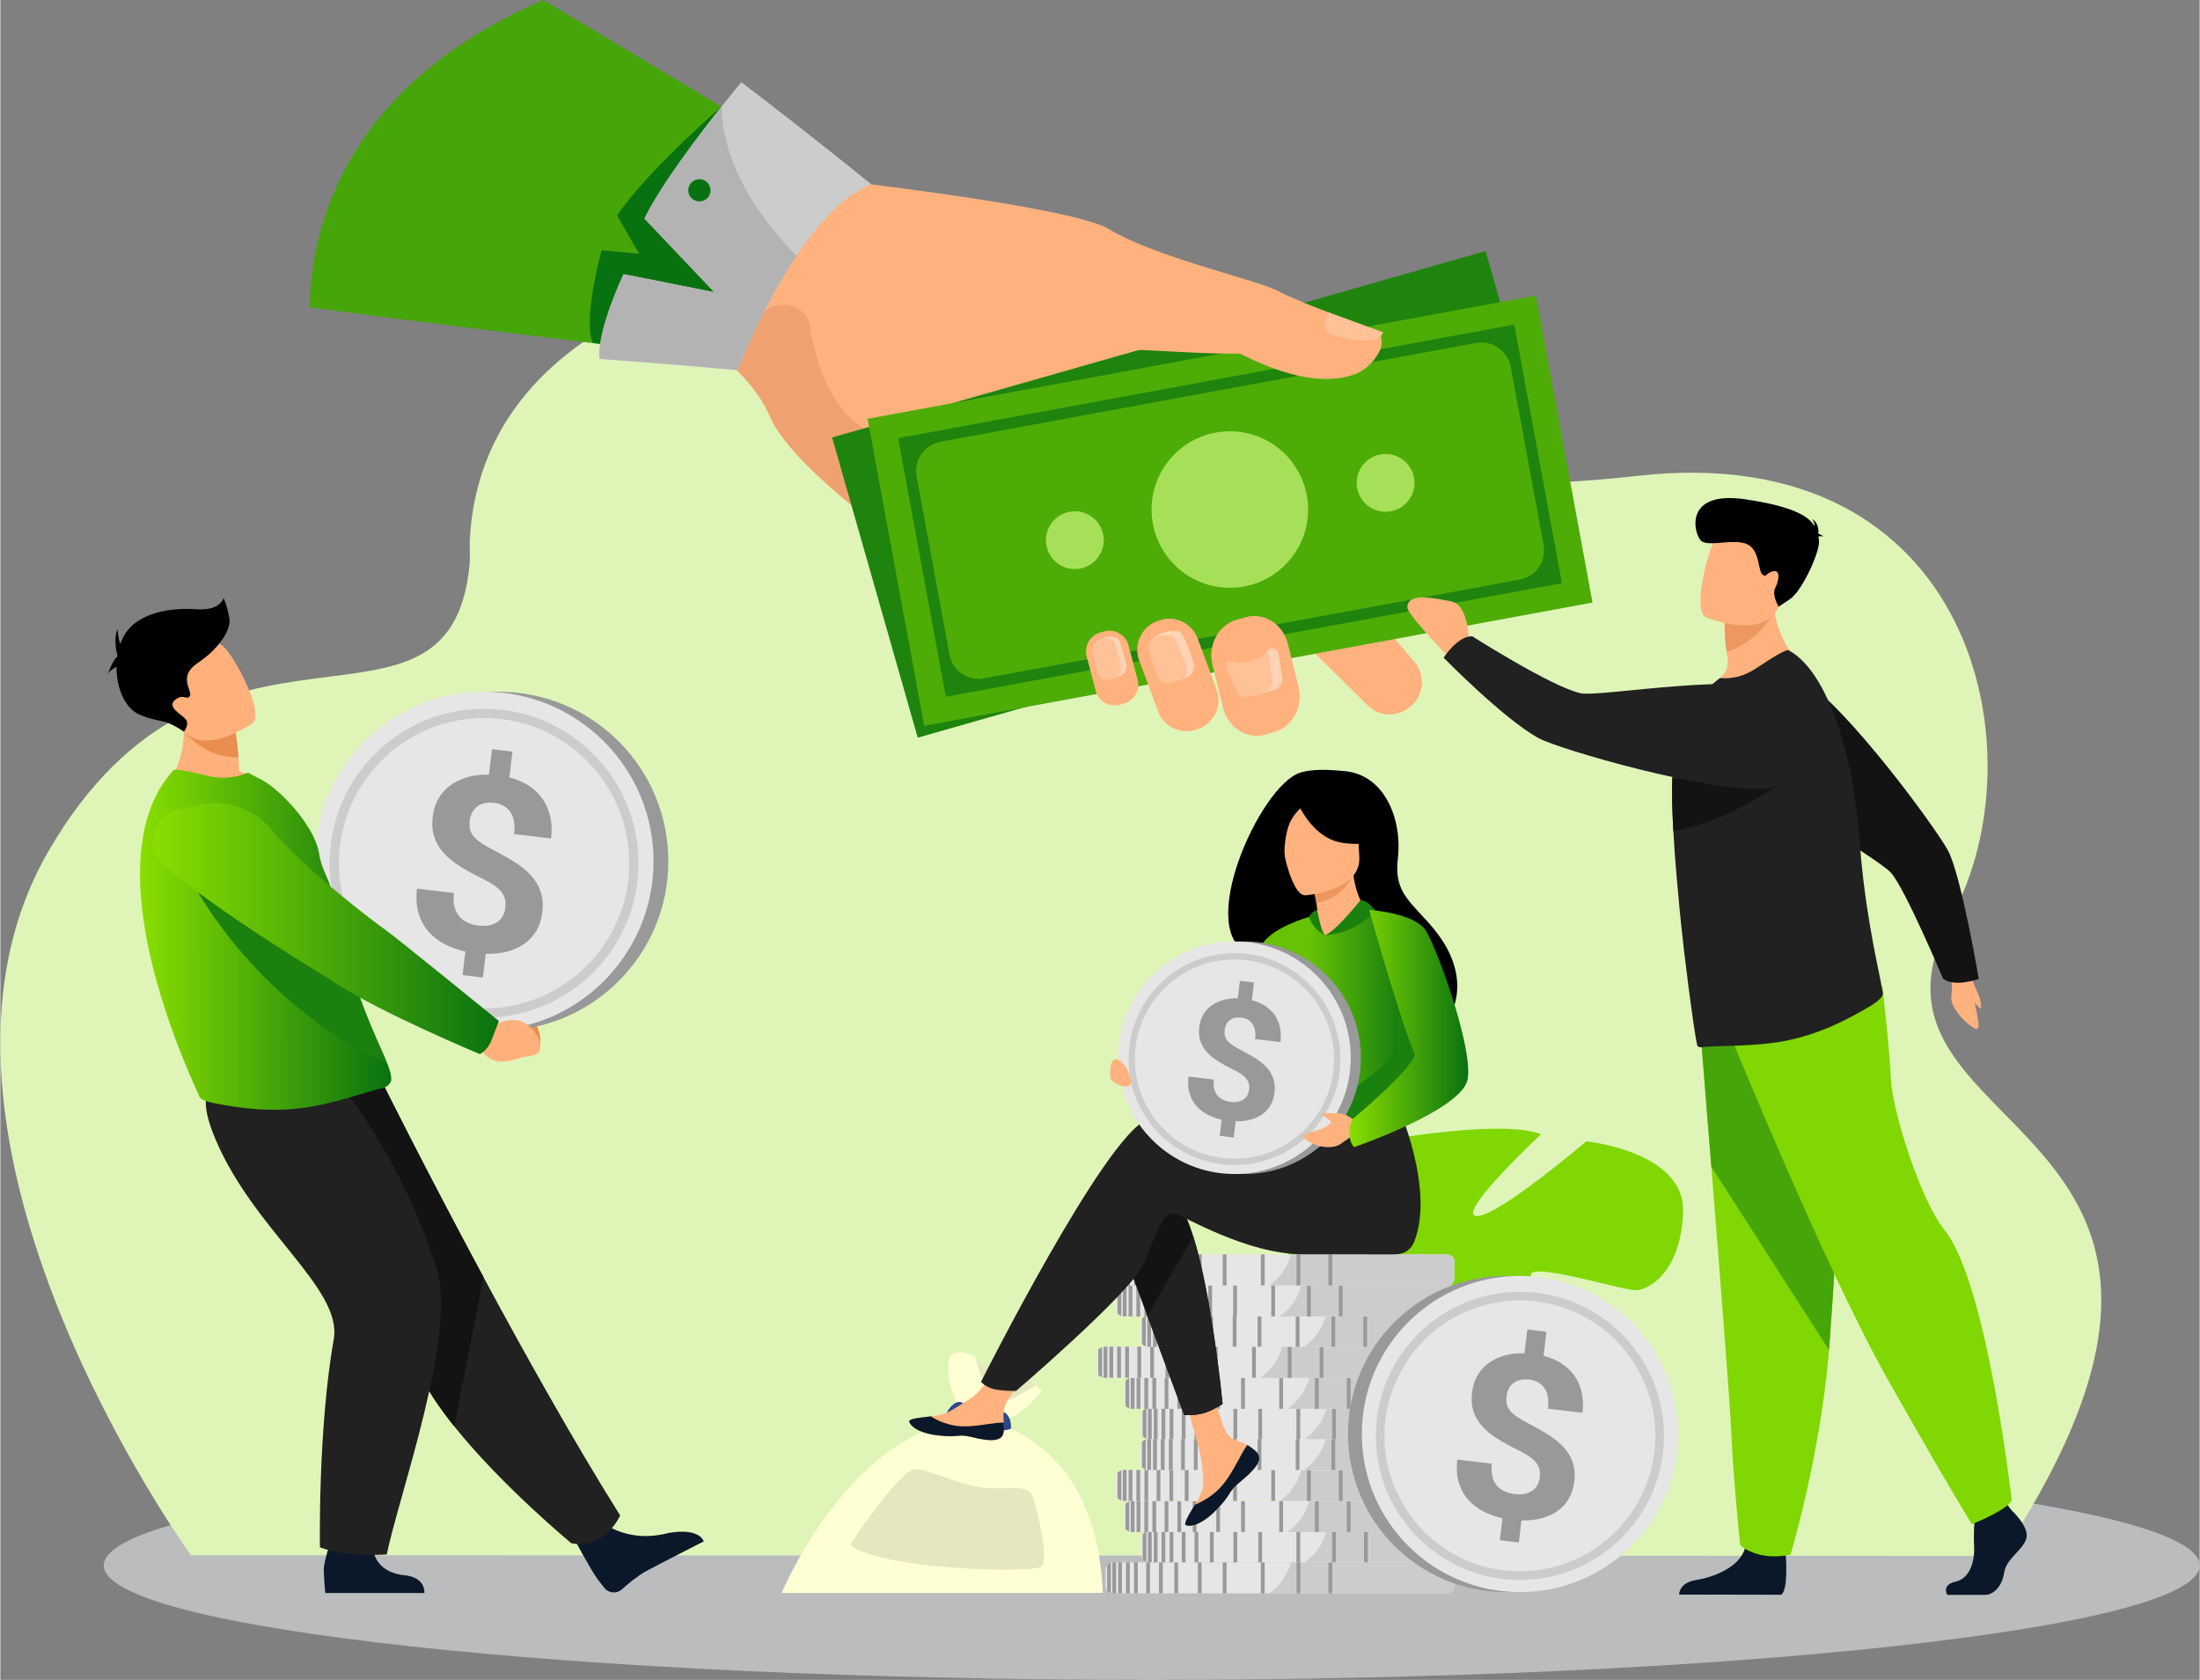 <?xml version="1.0" encoding="UTF-8"?>
<!DOCTYPE svg PUBLIC "-//W3C//DTD SVG 1.1//EN" "http://www.w3.org/Graphics/SVG/1.1/DTD/svg11.dtd">
<!-- Creator: CorelDRAW 2018 (64-Bit) -->
<svg xmlns="http://www.w3.org/2000/svg" xml:space="preserve" width="2.288in" height="1.747in" version="1.1" style="shape-rendering:geometricPrecision; text-rendering:geometricPrecision; image-rendering:optimizeQuality; fill-rule:evenodd; clip-rule:evenodd"
viewBox="0 0 2287.68 1747.3"
 xmlns:xlink="http://www.w3.org/1999/xlink">
 <rect x="0" y="0" width="2287.68" height="1747.3" fill="#808080" stroke="none"/>
 <defs>
  <style type="text/css">
   <![CDATA[
    .fil24 {fill:black;fill-rule:nonzero}
    .fil5 {fill:#097210;fill-rule:nonzero}
    .fil15 {fill:#0B182A;fill-rule:nonzero}
    .fil19 {fill:#131313;fill-rule:nonzero}
    .fil22 {fill:#1B810E;fill-rule:nonzero}
    .fil14 {fill:#1E3D70;fill-rule:nonzero}
    .fil8 {fill:#1E840D;fill-rule:nonzero}
    .fil18 {fill:#212121;fill-rule:nonzero}
    .fil30 {fill:#2B478B;fill-rule:nonzero}
    .fil3 {fill:#46A509;fill-rule:nonzero}
    .fil9 {fill:#4EAC07;fill-rule:nonzero}
    .fil33 {fill:#67C104;fill-rule:nonzero}
    .fil25 {fill:#81D701;fill-rule:nonzero}
    .fil35 {fill:#91B0F2;fill-rule:nonzero}
    .fil16 {fill:#999999;fill-rule:nonzero}
    .fil10 {fill:#A6E059;fill-rule:nonzero}
    .fil7 {fill:#B3B3B3;fill-rule:nonzero}
    .fil6 {fill:#CCCCCC;fill-rule:nonzero}
    .fil1 {fill:#DFF5B8;fill-rule:nonzero}
    .fil31 {fill:#E6E6BF;fill-rule:nonzero}
    .fil27 {fill:#E6E6E6;fill-rule:nonzero}
    .fil17 {fill:#E6E6E6;fill-rule:nonzero}
    .fil13 {fill:#EA8E50;fill-rule:nonzero}
    .fil34 {fill:#ED975D;fill-rule:nonzero}
    .fil26 {fill:#ED985F;fill-rule:nonzero}
    .fil4 {fill:#EFA26F;fill-rule:nonzero}
    .fil28 {fill:#FFA412;fill-rule:nonzero}
    .fil20 {fill:#FFB07B;fill-rule:nonzero}
    .fil2 {fill:#FFB27D;fill-rule:nonzero}
    .fil12 {fill:#FFC197;fill-rule:nonzero}
    .fil11 {fill:#FFD3B6;fill-rule:nonzero}
    .fil29 {fill:#FFFFD4;fill-rule:nonzero}
    .fil0 {fill:#BABCBD;fill-rule:nonzero}
    .fil36 {fill:url(#id0);fill-rule:nonzero}
    .fil21 {fill:url(#id1);fill-rule:nonzero}
    .fil32 {fill:url(#id2);fill-rule:nonzero}
    .fil23 {fill:url(#id3);fill-rule:nonzero}
   ]]>
  </style>
  <linearGradient id="id0" gradientUnits="userSpaceOnUse" x1="1403.71" y1="1062.93" x2="1526.87" y2="1062.98">
   <stop offset="0" style="stop-opacity:1; stop-color:#89DE00"/>
   <stop offset="1" style="stop-opacity:1; stop-color:#097210"/>
  </linearGradient>
  <linearGradient id="id1" gradientUnits="userSpaceOnUse" xlink:href="#id0" x1="146.34" y1="967.59" x2="406.64" y2="967.73">
  </linearGradient>
  <linearGradient id="id2" gradientUnits="userSpaceOnUse" xlink:href="#id0" x1="1321.34" y1="1053.11" x2="1473.23" y2="1053.18">
  </linearGradient>
  <linearGradient id="id3" gradientUnits="userSpaceOnUse" xlink:href="#id0" x1="160.11" y1="958.5" x2="518.58" y2="958.85">
  </linearGradient>
 </defs>
 <g id="Layer_x0020_1">
  <g id="_777417807968">
   <path class="fil0" d="M2287.68 1628.25c0,65.75 -488.03,119.05 -1090.04,119.05 -602.02,0 -1090.05,-53.3 -1090.05,-119.05 0,-65.75 488.03,-119.05 1090.05,-119.05 602.01,0 1090.04,53.3 1090.04,119.05z"/>
   <path class="fil1" d="M2081.31 1618.3l-1882.98 -0.64c0,0 -318.21,-438.55 -148.5,-731.92 169.71,-293.38 417.58,-86.28 438.25,-298.24 0.7,-7.17 0.14,-14.27 0.14,-21.2 -0.01,-1.65 0.02,-3.28 0.11,-4.91 6.35,-121.72 85.78,-200.39 190.59,-245.65 3.38,-1.47 6.79,-2.89 10.22,-4.28 167.14,-67.74 393.15,-53.8 493.2,4.44 170.23,99.09 169.17,218.36 520.69,179.02 351.51,-39.33 418.56,289.65 327.05,457.26 -129.85,237.84 360.03,198.77 51.22,666.12z"/>
   <path class="fil2" d="M1420.18 731.57l-58.39 -57.48 -57.3 -56.4c-2.78,-3.31 -3.35,-6.66 -2.41,-10.01 2.95,-10.52 20.77,-20.96 31.18,-29.73l1.05 -0.89c13.71,-11.57 34.39,-9.81 45.95,3.9l70.05 83.04 0.01 0 20.77 24.63c11.57,13.71 9.81,34.39 -3.9,45.95l-1.05 0.89c-13.71,11.57 -34.39,9.81 -45.96,-3.9z"/>
   <path class="fil2" d="M1437.17 361.69c-0.67,7.32 -8.94,19.11 -23.8,20.88 -75.07,8.94 -121.83,-14.75 -124.01,-14.72 -57.07,0.27 -97.5,-20.52 -109.72,-9.76 -0.45,0.39 -0.33,1.24 0.31,2.45 11.19,21.71 184.39,166.12 186.91,182.14 2.66,16.92 -322.18,96.52 -322.18,96.52 0,0 -47.99,-29.92 -101.73,-69.19 -27.26,-19.89 -55.97,-42.18 -80.66,-64.2 -24.9,-22.16 -45.72,-44.09 -56.84,-62.98l-0.06 -0.13c-1.68,-2.82 -3.12,-5.59 -4.31,-8.28 -0.19,-0.43 -0.37,-0.81 -0.51,-1.17 -8.69,-20.41 -23.5,-38.39 -40.34,-53.69 -43.62,-39.64 -100.84,-61.43 -100.84,-61.43l238.53 -127.28c0,0 219.01,25.74 254.05,47 51.06,31.01 158,53.74 178.58,65.76 15.27,8.9 95.74,37.8 101.63,40.39 2.52,1.14 5.87,8.55 4.99,17.69z"/>
   <path class="fil3" d="M822.46 154.36c0,0 -0.06,0.48 -0.19,1.4l0 0.01c-0.97,7.17 -5.9,40.85 -16.98,79.26l0 0.02c-0.42,1.41 -0.83,2.85 -1.26,4.28l0 0.01c-0.19,0.64 -0.39,1.29 -0.58,1.93l0 0.01c-13.78,45.59 -36.18,96.11 -70.76,116.48l-0.02 0c-1.98,1.16 -4,2.23 -6.06,3.2 -4.79,2.23 -9.8,3.89 -15.04,4.89 -3.87,0.76 -7.83,1.15 -11.95,1.15 0,0 -30.33,-3.65 -75.71,-9.17 -2.48,-0.3 -5.01,-0.62 -7.59,-0.94 -82.03,-10.01 -207.41,-25.52 -294.84,-37.21 -0.01,-2.11 0.03,-4.18 0.14,-6.26 8.11,-155.3 109.44,-255.67 243.17,-313.41 71.02,42.47 137.56,82.33 185.24,110.92l0.04 0.02 0.11 0.07c3.04,1.83 6.03,3.61 8.91,5.33l0.18 0.11c39.02,23.41 63.2,37.92 63.2,37.92z"/>
   <path class="fil4" d="M841.07 334.57c0.1,0.21 0.24,0.41 0.28,0.62 22.42,141.72 104.7,118.34 104.7,118.34l-3.09 116.49c-27.26,-19.89 -55.97,-42.18 -80.66,-64.2 -24.9,-22.16 -45.72,-44.09 -56.84,-62.98l-0.06 -0.13c-1.94,-3.51 -3.39,-6.31 -4.31,-8.28 -0.19,-0.43 -0.37,-0.81 -0.51,-1.17 -8.69,-20.41 -23.5,-38.39 -40.34,-53.69 8.75,-14.96 18.98,-31.97 29.09,-48.62 12.32,-20.24 42.54,-18.22 51.74,3.62z"/>
   <path class="fil5" d="M750.18 110.79c0,0 -76.96,66.56 -108.66,113.33l22.97 39.83 -39.07 -3.68c0,0 -19.9,72.22 -9.09,96.6l106.55 10.03 122.82 -196.54 -95.52 -59.59z"/>
   <path class="fil6" d="M623.34 373.26c-3.15,-28.96 24.94,-88.1 24.94,-88.1l94.47 18.86 -72.74 -76.66c16.41,-33.99 55.8,-85.85 80.17,-116.57 12.14,-15.3 20.54,-25.35 20.54,-25.35 69.96,53.18 135.1,106.17 135.1,106.17 -28.56,11.07 -55.29,41.11 -77.52,74.31 -36.96,55.17 -61.53,119.06 -61.53,119.06 -56.7,-5.35 -143.43,-11.71 -143.43,-11.71z"/>
   <path class="fil7" d="M623.34 373.26c-3.15,-28.96 24.94,-88.1 24.94,-88.1l94.47 18.86 -72.74 -76.66c16.41,-33.99 55.8,-85.85 80.17,-116.57 1.24,84.72 78.12,155.13 78.12,155.13 -36.96,55.17 -61.53,119.06 -61.53,119.06 -56.7,-5.35 -143.43,-11.71 -143.43,-11.71z"/>
   <path class="fil5" d="M728.35 186.43c6.35,0.66 10.98,6.34 10.32,12.7 -0.66,6.35 -6.35,10.98 -12.7,10.31 -6.35,-0.66 -10.97,-6.34 -10.32,-12.7 0.66,-6.35 6.34,-10.97 12.7,-10.31z"/>
   <polygon class="fil8" points="865.18,455.02 954.25,767.29 1634.01,573.39 1544.94,261.12 "/>
   <polygon class="fil9" points="1656.15,626.73 961,754.93 902.11,435.6 1597.26,307.4 "/>
   <path class="fil8" d="M1580.39 602.85l-140.41 25.89 -0.03 0 -16.76 3.09 -0.02 0 -87.83 16.2 -8.15 1.51 -61.97 11.43 -19.61 3.61 -12.58 2.33 -9 1.66 -29.32 5.4 -12.13 2.23 -7.37 1.37 -7 1.29 -5.61 1.02 -24.82 4.58 -7.04 1.3 -107.49 19.81c-16.8,3.1 -32.92,-8 -36.02,-24.8l-16.8 -91.12 -17.37 -94.15c-3.1,-16.8 8.01,-32.93 24.81,-36.03l253.7 -46.78 118.79 -21.91 33.82 -6.24 0.03 0 42.54 -7.84 1.39 -0.26 0.02 0 106.87 -19.7c16.8,-3.1 32.92,8 36.02,24.8l34.17 185.27c0.95,5.2 0.55,10.36 -0.96,15.06 -3.37,10.48 -12.25,18.82 -23.84,20.97zm38.62 -25.17l-29.66 -160.83 -0.02 -0.06 -14.6 -79.2 -7.58 1.4 -130.19 24.01 -0.02 0 -1.48 0.28 -97.52 17.97 -12.47 2.3 -0.02 0 -104.55 19.29 -274.86 50.69 -0.05 0.01 -0.18 0.04 -4.67 0.86 -0.14 0.01 -0.11 0.03 -6.99 1.29 10.56 57.29 12.35 66.98 26.69 144.69 150.21 -27.7 6.69 -1.23 24.91 -4.6 5.54 -1.03 7.31 -1.34 6.67 -1.23 12.74 -2.35 31.08 -5.73 8.81 -1.62 12.23 -2.26 10.67 -1.97 62.39 -11.5 0.02 0 12.67 -2.34 9.98 -1.84 86.37 -15.93 77.61 -14.31 28.36 -5.23 86.57 -15.96 -5.33 -28.89z"/>
   <path class="fil10" d="M1292.21 610.29c-44.35,7.34 -86.26,-22.66 -93.61,-67.01 -7.34,-44.35 22.67,-86.26 67.02,-93.6 44.35,-7.34 86.26,22.66 93.61,67.01 7.33,44.35 -22.66,86.26 -67.02,93.6z"/>
   <path class="fil10" d="M1122.59 591.5c-16.37,2.71 -31.85,-8.37 -34.56,-24.74 -2.71,-16.37 8.37,-31.85 24.74,-34.56 16.37,-2.71 31.85,8.37 34.56,24.74 2.71,16.37 -8.36,31.85 -24.74,34.56z"/>
   <path class="fil10" d="M1445.81 531.89c-16.38,2.71 -31.85,-8.37 -34.56,-24.74 -2.71,-16.37 8.36,-31.85 24.74,-34.56 16.37,-2.71 31.85,8.37 34.56,24.74 2.71,16.37 -8.36,31.84 -24.73,34.56z"/>
   <path class="fil2" d="M1204.31 740.03l-2.57 -6.91 -17.23 -46.43c-0.4,-1.09 -0.74,-2.19 -1.01,-3.29 -3.87,-15.36 4.44,-31.6 19.61,-37.24l1.78 -0.66c16.26,-6.04 34.51,2.33 40.54,18.59l16.07 43.29 1.16 3.15 2.56 6.91c6.04,16.26 -2.33,34.49 -18.58,40.52l-1.78 0.67c-16.26,6.04 -34.5,-2.33 -40.53,-18.59z"/>
   <path class="fil11" d="M1203.54 702.43c-2.87,-7.75 -7.95,-21.78 -8.98,-29.26 -0.28,-2.12 0.89,-6.01 4.91,-9.62 2.41,-2.17 5.82,-4.23 10.55,-5.74 2.22,-0.71 4.44,-1.3 6.72,-1.53 2.66,-0.27 5.33,-0.17 7.96,0.31 2.38,0.44 4.53,2.09 5.65,4.46l0.02 0.04c3.74,7.98 8.28,18.74 10.79,28.16 1.74,6.51 -1.17,13.07 -6.88,15.07l-2.67 0.96 -13.64 4.86c-5.67,2.01 -12.11,-1.38 -14.44,-7.71z"/>
   <path class="fil12" d="M1203.54 702.43c-2.87,-7.75 -7.95,-21.78 -8.98,-29.26 -0.28,-2.12 0.89,-6.01 4.91,-9.62 0.91,-0.38 1.87,-0.73 2.89,-1.06 2.23,-0.71 4.44,-1.29 6.72,-1.53 2.67,-0.27 5.33,-0.17 7.97,0.31 2.38,0.44 4.53,2.08 5.65,4.46l0.02 0.04c3.74,7.98 8.28,18.74 10.79,28.16 1.11,4.17 0.32,8.36 -1.9,11.35l-13.64 4.86c-5.67,2.01 -12.11,-1.38 -14.44,-7.71z"/>
   <path class="fil2" d="M1139.38 718.52l-9.44 -35.78c-2.87,-10.87 3.67,-22.11 14.55,-24.98l4.04 -1.07c10.87,-2.87 22.12,3.68 24.98,14.55l9.45 35.78c2.87,10.87 -3.69,22.11 -14.55,24.98l-4.06 1.07c-10.86,2.87 -22.11,-3.68 -24.98,-14.55z"/>
   <path class="fil11" d="M1141.28 699.23c-1.7,-6.57 -4.69,-18.45 -4.98,-24.67 -0.11,-2.26 1.84,-6.77 7.8,-9.68 1.45,-0.72 3.11,-1.32 5.05,-1.79 1.76,-0.42 3.49,-0.74 5.25,-0.76 2.07,-0.03 4.11,0.25 6.1,0.84 1.8,0.54 3.34,2.04 4.05,4.07l0.02 0.04c2.35,6.82 5.14,15.98 6.46,23.9 0.91,5.46 -1.76,10.62 -6.26,11.87l-3.22 0.9 -9.68 2.67c-4.48,1.24 -9.21,-2.02 -10.59,-7.39z"/>
   <path class="fil12" d="M1141.28 699.23c-1.7,-6.57 -4.69,-18.45 -4.98,-24.67 -0.11,-2.26 1.84,-6.77 7.8,-9.68 1.64,-0.39 3.27,-0.66 4.93,-0.68 2.07,-0.03 4.11,0.25 6.11,0.84 1.79,0.53 3.34,2.04 4.05,4.07l0.02 0.04c2.35,6.82 5.14,15.98 6.46,23.9 0.76,4.52 -0.94,8.85 -4.11,10.9l-9.68 2.67c-4.48,1.24 -9.21,-2.02 -10.59,-7.39z"/>
   <path class="fil2" d="M1272.74 739.43c-0.1,-0.25 -0.18,-0.51 -0.26,-0.77l-11.66 -46.9c-5.12,-20.62 6.17,-41.82 25.12,-47.1l9.7 -2.71c18.18,-5.08 37.06,6.29 43.07,25.46l3.85 15.48 7.8 31.42c5.13,20.62 -6.17,41.82 -25.11,47.1l-9.71 2.71c-17.93,5 -36.54,-5.99 -42.81,-24.69z"/>
   <path class="fil11" d="M1285.97 718.09l-10.07 -22.82 -0.04 -0.15c-0.23,-0.91 -0.41,-1.84 -0.54,-2.75 -0.06,-0.38 -0.1,-0.77 -0.13,-1.15 -0.02,-0.16 -0.02,-0.32 -0.01,-0.48 0.1,-2.51 2.77,-4.2 5.14,-3.1 4.66,2.19 10.07,2.81 15.4,1.41l1.99 -0.53 0.06 -0.02 6.46 -1.71c5.16,-1.35 9.48,-4.29 12.63,-8.14 0.39,-0.46 0.74,-0.94 1.08,-1.43 3.15,-4.47 10.19,-3.28 11.61,2l0.04 0.15 3.58 24.98c1.63,6.18 -3.17,12.08 -9.35,13.72l-7.37 1.95 -15.71 4.14c-6.2,1.63 -13.17,0.11 -14.79,-6.07z"/>
   <path class="fil12" d="M1285.97 718.09l-10.07 -22.82 -0.04 -0.15c-0.09,-0.53 -0.36,-2.2 -0.68,-4.39 0.1,-2.51 2.77,-4.2 5.14,-3.1 4.66,2.19 10.07,2.81 15.4,1.41l1.99 -0.53 0.06 -0.02 6.46 -1.71c5.16,-1.35 9.48,-4.29 12.63,-8.14 1.17,0.81 2.09,2.02 2.52,3.6l0.04 0.14 3.58 24.99c1.38,5.2 -1.81,10.2 -6.54,12.64l-15.71 4.14c-6.2,1.63 -13.17,0.11 -14.79,-6.07z"/>
   <path class="fil2" d="M1128.43 306.31c0,0 -11.5,-89.72 23.54,-68.44 51.06,31.01 157.99,53.73 178.58,65.74 15.27,8.91 95.75,37.81 101.62,40.41 2.53,1.13 7.41,11 2.7,20.66 -3.22,6.62 -11.26,18.79 -25.2,24.21 -50.01,19.45 -118.13,-21.05 -120.3,-21.04 -57.08,0.28 -112.56,-6.1 -128.68,-3.8 -5.61,0.81 -32.26,-57.74 -32.26,-57.74z"/>
   <path class="fil12" d="M1438.15 345.49l-56.5 -20.54c0,0 -5.51,11.22 -2.8,18.29 2.7,7.07 55.04,19.5 59.3,2.25z"/>
   <path class="fil13" d="M512.63 1043.73l11.25 9.13c0,0 30.76,-11.04 37.7,25.52 0,0 1.85,15.58 -8.02,15.61 -9.87,0.03 -5.8,-1.7 -19.77,-1.3 -13.97,0.41 -25.56,-6.96 -27.6,-18.29l-6.69 -9.61 13.13 -21.06z"/>
   <path class="fil14" d="M511.36 1063.32c8.97,-9.37 8.25,-16.3 8.25,-16.3 0,0 -103.89,-85.06 -114.42,-91.98 -7.18,-4.72 -83.69,-72.54 -119.45,-113.9 -17.74,-20.51 -39.71,-12.55 -64.85,-5.34l-20.7 5.94c-25,7.17 -31.5,42.14 -10.99,59.12 57.77,47.85 153.87,101.67 171.85,112.99 44.64,28.08 132.02,61.44 132.02,61.44 0,0 10.6,-3.94 18.3,-11.98z"/>
   <path class="fil15" d="M629.91 1585.87c0,0 25.21,18.89 63.84,8.92 0,0 31.14,-7.1 37.98,8.43 0,0 -47.76,24.26 -59.85,30.9 -9.11,5 -18.62,12.9 -25.34,19 -5.32,4.83 -13.61,4.17 -18.14,-1.41 -2.1,-2.58 -4.51,-5.65 -7.14,-9.23 -7.37,-9.98 -24.53,-42.22 -24.53,-42.22l33.18 -14.4z"/>
   <path class="fil16" d="M342.28 895.79c0,-97.35 78.92,-176.27 176.27,-176.27 97.35,0 176.27,78.92 176.27,176.27 0,97.35 -78.92,176.27 -176.27,176.27 -97.35,0 -176.27,-78.92 -176.27,-176.27z"/>
   <path class="fil17" d="M326.9 895.79c0,-97.35 78.92,-176.27 176.27,-176.27 97.35,0 176.27,78.92 176.27,176.27 0,97.35 -78.92,176.27 -176.27,176.27 -97.35,0 -176.27,-78.92 -176.27,-176.27z"/>
   <path class="fil6" d="M503.17 746.85c-83.27,0 -151.02,67.75 -151.02,151.02 0,83.27 67.75,151.01 151.02,151.01 83.27,0 151.02,-67.74 151.02,-151.01 0,-83.28 -67.75,-151.02 -151.02,-151.02zm0 311.63c-42.9,0 -83.23,-16.7 -113.56,-47.05 -30.33,-30.33 -47.04,-70.66 -47.04,-113.56 0,-42.9 16.7,-83.23 47.04,-113.57 30.33,-30.33 70.67,-47.04 113.56,-47.04 42.9,0 83.23,16.7 113.56,47.04 30.33,30.33 47.04,70.67 47.04,113.57 0,42.9 -16.7,83.23 -47.04,113.56 -30.33,30.34 -70.67,47.05 -113.56,47.05z"/>
   <path class="fil16" d="M525.28 944.48c0.41,-3.46 0.28,-6.57 -0.38,-9.32 -0.67,-2.76 -1.98,-5.34 -3.94,-7.75 -1.96,-2.4 -4.59,-4.72 -7.89,-6.96 -3.29,-2.23 -7.36,-4.51 -12.22,-6.83 -8.34,-4.09 -15.86,-8.22 -22.57,-12.4 -6.7,-4.19 -12.33,-8.76 -16.87,-13.74 -4.54,-4.97 -7.86,-10.55 -9.96,-16.73 -2.1,-6.19 -2.67,-13.32 -1.72,-21.41 0.83,-7.01 2.83,-13.25 6,-18.73 3.17,-5.47 7.32,-10.08 12.44,-13.82 5.12,-3.74 11.06,-6.57 17.82,-8.49 6.76,-1.91 14.17,-2.77 22.25,-2.56l3.14 -26.47 21.31 2.53 -3.19 26.84c7.52,1.9 14.2,4.74 20.05,8.53 5.85,3.78 10.67,8.37 14.44,13.75 3.77,5.39 6.44,11.54 8.01,18.45 1.56,6.92 1.86,14.51 0.88,22.75l-38.48 -4.57c1.17,-9.9 -0.15,-17.56 -3.96,-22.99 -3.81,-5.42 -9.41,-8.57 -16.78,-9.45 -3.99,-0.48 -7.5,-0.33 -10.52,0.44 -3.02,0.77 -5.57,2.02 -7.67,3.74 -2.09,1.72 -3.74,3.83 -4.94,6.37 -1.2,2.53 -1.98,5.32 -2.34,8.37 -0.36,3.05 -0.25,5.87 0.35,8.44 0.59,2.58 1.85,5.05 3.78,7.42 1.93,2.36 4.57,4.68 7.95,6.96 3.38,2.29 7.61,4.73 12.7,7.35 8.22,4.24 15.67,8.46 22.33,12.68 6.65,4.22 12.25,8.84 16.79,13.85 4.54,5.01 7.85,10.61 9.96,16.8 2.1,6.19 2.67,13.28 1.72,21.28 -0.86,7.26 -2.9,13.63 -6.11,19.09 -3.22,5.47 -7.38,10.04 -12.5,13.7 -5.11,3.65 -11.09,6.37 -17.92,8.16 -6.83,1.78 -14.28,2.57 -22.35,2.36l-2.93 24.62 -21.17 -2.51 2.91 -24.5c-7.28,-1.61 -14.22,-4.07 -20.8,-7.36 -6.59,-3.29 -12.27,-7.58 -17.04,-12.87 -4.77,-5.29 -8.33,-11.68 -10.69,-19.15 -2.35,-7.47 -2.94,-16.15 -1.77,-26.04l38.48 4.56c-0.7,5.86 -0.46,10.84 0.72,14.95 1.18,4.11 3,7.51 5.48,10.19 2.47,2.67 5.41,4.7 8.8,6.06 3.39,1.35 6.91,2.26 10.55,2.69 4.17,0.49 7.9,0.39 11.18,-0.3 3.28,-0.7 6.09,-1.88 8.45,-3.52 2.35,-1.65 4.22,-3.7 5.59,-6.18 1.38,-2.47 2.24,-5.23 2.61,-8.28z"/>
   <path class="fil18" d="M644.71 1576.27c0,0 -15.35,35.4 -50.79,28.89 0,0 -72.31,-59.72 -121.91,-121.75 -16.11,-20.15 -29.83,-40.54 -37.89,-59.2 -32.89,-76.16 -121.67,-189.74 -178.11,-247.3l141.22 -51.09c0,0 45.23,91 105.42,202.76 43.37,80.54 94.5,171.86 142.06,247.7z"/>
   <path class="fil19" d="M502.65 1328.58l-30.64 154.84c-16.11,-20.15 -29.83,-40.54 -37.89,-59.2 -32.89,-76.16 -121.67,-189.74 -178.11,-247.3l141.22 -51.09c0,0 45.23,91 105.42,202.76z"/>
   <path class="fil15" d="M387.22 1606.41c0,0 -1.54,28.25 32.7,32.02 0,0 21.19,0.56 21.25,18.52l-103.12 -0.03c0,0 -0.91,-7.35 -1.61,-22.88 -0.54,-11.93 11.56,-43.11 11.56,-43.11l39.22 15.48z"/>
   <path class="fil18" d="M350.91 1125.82c0,0 62.91,69.13 102.85,193.67 21.73,67.76 -39.83,238.13 -51.82,297.32 0,0 -41.29,3.5 -69.52,-7.41 0,0 -2.15,-122.26 14.37,-216.49 9.24,-52.73 -82.83,-112.78 -123.07,-208.07 -27.37,-64.82 5.93,-63.73 46.84,-65.29l80.36 6.27z"/>
   <path class="fil20" d="M278.29 817.41c-35,19.76 -106.66,1.54 -106.66,1.54 0,0 29.1,-33.27 15.88,-86.85l27.48 13.96 29.52 15c0,0 1.91,9.46 3.24,26.46 0.33,4.38 0.64,9.27 0.85,14.61 17.97,5.44 29.69,15.3 29.69,15.3z"/>
   <path class="fil21" d="M406.64 1122.25c0,6.15 -7.09,9.09 -8.59,9.4 -14.11,2.58 -53.54,17.91 -89.04,21.43 -29.9,3.13 -57.66,0.16 -88.16,-5.96 -4.04,-0.81 -13.52,-3.36 -14.2,-7.24 -0.84,-4.23 -117.64,-238.1 -26.84,-338.56 2.13,-2.35 20.06,1.89 36.44,5.78 15.14,3.59 29.02,1.59 41.42,-3.39l15.37 8.09c18.88,10.52 54.59,47.89 58.77,77.21 2.12,14.91 10.65,25.95 13.12,39.07 0.92,4.85 1.85,9.59 2.81,14.21 1.86,9.06 3.78,17.68 5.75,25.88 5.34,22.18 10.98,41.27 16.51,57.77 5.89,17.51 11.67,32.08 16.83,44.26 6.69,15.8 12.35,27.61 15.89,36.65 2.5,6.37 3.93,11.35 3.93,15.41z"/>
   <path class="fil22" d="M402.71 1106.84c-164.87,-77.67 -221.98,-226.83 -221.98,-226.83 0,0 133.96,49.41 167,62.28 1.86,9.06 3.78,17.68 5.75,25.88 5.34,22.18 10.98,41.27 16.51,57.77 5.89,17.51 11.67,32.08 16.83,44.26 6.69,15.8 12.35,27.61 15.89,36.65z"/>
   <path class="fil20" d="M499.17 1061.83l14.25 5.23c0,0 28.53,-20.18 46.3,12.63 0,0 6.43,14.34 -3.74,17.45 -10.17,3.11 -6.47,0.18 -20.77,4.94 -14.3,4.77 -28.38,1.33 -33.78,-8.87l-9.69 -7.11 7.43 -24.26z"/>
   <path class="fil23" d="M510.9 1081.98c5.26,-13.75 7.67,-19.97 7.67,-19.97 0,0 -107.66,-87.74 -118.63,-95.28 -7.48,-5.13 -81.89,-60.74 -118.17,-104.1 -18,-21.5 -46.37,-31.33 -73.82,-25.58l-22.6 4.74c-27.29,5.72 -36.15,40.26 -14.98,58.41 59.62,51.11 160.17,110.38 178.92,122.71 46.54,30.61 149.49,73.5 149.49,73.5 0,0 7.98,-3.65 12.12,-14.44z"/>
   <path class="fil13" d="M247.75 787.51c-34.43,1.93 -56.81,-26.48 -56.81,-26.48 0,0 15.56,-8.62 24.05,-14.97l29.52 15c0,0 1.91,9.46 3.24,26.46z"/>
   <path class="fil20" d="M262.41 752.17c0,0 -52.15,37.43 -74.96,4.59 -22.81,-32.84 -44.9,-50.12 -12.56,-75.41 32.33,-25.28 47.57,-17.3 57.85,-8.19 10.28,9.11 42.65,68.42 29.67,79z"/>
   <path class="fil24" d="M238.25 643.51c-1.87,-12.62 -6.08,-21.5 -6.08,-21.5 0,0 -3.28,13.56 -28.05,11.69 -24.78,-1.87 -64.04,2.44 -77.13,30.67 -0.83,1.8 -1.58,3.65 -2.24,5.54 -2.37,-6.26 -2.94,-15.64 -2.94,-15.64 -4.71,12.15 0,27.35 0,27.35l0 0c-0.07,0.44 -0.13,0.89 -0.19,1.33 -5.47,4.62 -10.06,18.99 -10.06,18.99 1.65,-4 5.67,-6.62 9.26,-8.24 -0.11,21.97 8.8,43.45 24.44,49.84 22.87,9.35 22.68,2.22 45.68,17.47 0,0 6.17,-7.65 1.96,-12.8 -4.21,-5.14 -20.1,-12.62 -11.22,-20.1 8.88,-7.48 12.15,0.93 15.43,-4.21 3.27,-5.14 -13.09,-20.1 7.95,-34.13 21.04,-14.02 35.06,-33.66 33.19,-46.28z"/>
   <path class="fil2" d="M2024.71 1013.76c0,0 3.61,2.49 4.97,7.9 1.05,4.15 -0.02,10.55 -0.35,15.64 -0.7,10.84 14.3,26.76 24,32.31 9.68,5.54 0,-23.08 0,-30 0,-6.93 2.76,-12.01 -5.08,-27.7 -7.84,-15.69 -23.54,1.85 -23.54,1.85z"/>
   <path class="fil19" d="M1806 748.76c-2.87,-36.43 36.7,-61.4 67.93,-42.45 0.66,0.39 1.27,0.79 1.91,1.19 46.78,30.1 136.59,152.54 149.9,176.9 13.86,25.38 32.19,133.78 32.19,133.78 0,0 -25.34,9.27 -37.19,-0.34 0,0 -39.64,-94 -54.2,-110.12 -15.35,-17 -157.31,-95.47 -158.64,-128.76 -0.37,-8.8 -1.07,-19.39 -1.91,-30.19z"/>
   <path class="fil15" d="M2092.14 1571c0,0 18.85,17.21 15.2,29.44 -3.7,12.23 -20.72,20.38 -23.02,35.33 -2.3,14.94 -11.5,23.09 -19.78,23.09 -8.28,0 -39.46,0 -39.46,0 0,0 -6.11,-10.51 8.61,-13.69 14.72,-3.17 20.28,-20.73 19.36,-37.04 -0.92,-16.3 1.38,-38.04 1.38,-38.04l31.27 -7.25 6.44 8.15z"/>
   <path class="fil15" d="M1857.04 1615.51c0,0 3.37,39.17 -4.91,43.25l-105.95 -0.22c0,0 0,-12.23 17.02,-14.95 17.02,-2.71 46.91,-12.68 51.97,-34.87 5.08,-22.2 41.87,6.79 41.87,6.79z"/>
   <path class="fil25" d="M1767.59 1062.25c0,0 5.58,68.66 12.15,151.19 8.93,112.1 19.67,249.8 20.72,275.9 1.84,45.3 9.22,117.75 9.22,117.75 0,0 17.45,17.22 52.43,9.96 0,0 31.17,-103.44 40.06,-212.88 0.15,-1.8 0.28,-3.6 0.42,-5.41 8.28,-111.41 21.15,-346.01 21.15,-346.01l-156.14 9.51z"/>
   <path class="fil3" d="M1767.59 1062.25c0,0 5.58,68.66 12.15,151.19l122.42 190.73c0.15,-1.8 0.28,-3.6 0.42,-5.41 8.28,-111.41 21.15,-346.01 21.15,-346.01l-156.14 9.51z"/>
   <path class="fil25" d="M1796.84 1070.4c0,0 100.74,248.64 166.98,365.49 66.22,116.85 86.92,149.46 86.92,149.46 0,0 37.95,-14.95 41.39,-25.14 0,0 -25.32,-225.58 -69.69,-280.57 -25.06,-31.07 -54.49,-124.32 -55.89,-156.93 -1.38,-32.61 -8.96,-97.15 -8.96,-97.15l-160.76 44.84z"/>
   <path class="fil2" d="M1879.95 697.43c0,0 -67.47,34.23 -107,22.81 0,0 5.41,-7.12 15.33,-14.67 6.37,-4.85 9.68,-12.75 8.41,-20.65 -0.39,-2.46 -0.72,-4.78 -1.01,-6.95 -1.93,-13.35 -1.64,-22.93 -1.64,-22.93l25.45 -19.21 24.55 -20.28c-0.87,55.68 35.92,81.89 35.92,81.89z"/>
   <path class="fil18" d="M1947.01 1045.24c-27.26,16.49 -53.06,28.89 -83.24,35.86 -35.61,8.44 -79.39,5.95 -94.02,8.18 -1.51,0.2 -2.93,-0.19 -4.27,-1.08 -1.16,-0.59 -7.62,-44.03 -14.08,-98.85 -0.31,-2.21 -0.59,-4.44 -0.72,-6.67l-0.09 -0.74c-2.52,-21.43 -4.73,-43.95 -6.66,-66.51 -1.56,-17.56 -2.82,-34.93 -3.72,-51.24 -1.11,-20.41 -1.6,-39.15 -1.11,-54.58 0.2,-7.05 0.61,-13.39 1.25,-18.89 3.85,-32.02 17.24,-55.01 31.62,-72.05l16.62 -13.34c13.84,0.88 25.14,-1.87 38.48,-10.67 14.59,-9.59 30.31,-19.91 33.29,-18.19 22.34,12.22 40.52,43.89 53.5,85.71 7.45,24.07 13.16,51.39 16.82,80.32 1.19,8.98 2.17,18.19 2.94,27.36 0.15,1.7 0.28,3.39 0.41,5.06 1.75,25.07 4.62,48.57 7.8,69.55 4.27,28.3 9.11,52 12.55,68.7 1.73,8.49 3.04,15.06 3.83,19.77 0.7,4.1 -7.53,9.99 -11.19,12.28z"/>
   <path class="fil26" d="M1844.89 636.8c0,0 -16.58,31.74 -49.21,41.16 -2.93,-16.84 -2.08,-43.29 -2.08,-43.29l25.89 1.15 25.4 0.98z"/>
   <path class="fil2" d="M1774.48 642.38c0,0 60.99,24.94 75.88,-12.65 14.91,-37.58 32.83,-59.68 -5.48,-77.19 -38.3,-17.52 -51.59,-6.15 -59.68,5.18 -8.08,11.33 -26.19,77.2 -10.73,84.65z"/>
   <path class="fil24" d="M1891.05 558.25c0.74,-0.53 2.19,-0.75 5.17,-0.24 0,0 -2.02,-2.02 -5.15,-2.82 0.33,-4.25 -0.17,-12.02 -6.85,-15.41 0,0 3.33,2.9 2.83,7.38 -6.24,-10.29 -22.36,-20.44 -71.81,-27.78 -65.17,-9.67 -53.5,36.16 -46.34,42.95 7.16,6.79 31.1,-1.81 46.25,2.97 15.15,4.78 12.96,27.76 17.5,32.02 4.53,4.27 3.7,-1.62 11.54,-3.19 7.82,-1.57 5.78,10.33 1.99,17.49 -3.81,7.17 3.61,19.47 3.61,19.47 0,0 0,0 12.26,-8.33 12.29,-8.33 31.89,-51.07 29.61,-61.67 -0.2,-0.94 -0.4,-1.88 -0.61,-2.84z"/>
   <path class="fil19" d="M1853.48 813.19c0,0 -54.97,41.84 -113.27,51.01 -1.11,-20.41 -1.6,-39.15 -1.11,-54.58l114.38 3.57z"/>
   <path class="fil2" d="M1528.07 668.75c-0.55,-1.15 -0.17,-40.27 -19.5,-43.4 -12.61,-2.04 -45.29,-10.76 -44.98,6.78 0.12,6.9 41.02,49.47 41.02,49.47l23.45 -12.85z"/>
   <path class="fil18" d="M1865.06 745.08c24.4,27.2 8.15,71.07 -28.19,75 -0.74,0.08 -1.49,0.15 -2.23,0.21 -55.45,4.5 -213.18,-40.68 -235.01,-52.75 -36.23,-20.05 -98.36,-83.44 -98.36,-83.44 0,0 14.5,-22.75 29.75,-22.31 0,0 83.16,52.97 112.94,59.31 20.08,4.28 179.95,-24.47 201.26,1.15 5.61,6.78 12.61,14.76 19.84,22.82z"/>
   <path class="fil2" d="M2052.87 1023.73c0,0 2.96,6.53 5.06,11.6 2.08,5.08 3.24,14.55 1.62,13.63 -1.6,-0.93 -7.38,-7.67 -9.22,-11.11 -1.84,-3.44 2.54,-14.12 2.54,-14.12z"/>
   <path class="fil25" d="M1526.55 1470.76c-3.46,0 -7.44,-0.18 -11.96,-0.56 -49.35,-4.15 -131.13,-34.7 -137.3,-75.41l0 0c-10.05,2.48 -29.95,22.57 -44.28,38.26l-0.02 0.03c-2.19,2.73 -5.47,6.45 -10.17,11.41l-0.01 0.01 -0.01 0.01c-1.97,2.26 -3.56,4.13 -4.67,5.43l-0.07 0.09 -0.03 0.04c-1.7,2.15 -3.31,4.42 -4.88,6.8l-9.77 -2.87c10.05,-12.91 18.23,-19.83 18.23,-19.83l0 0c38.75,-39.17 49.5,-80.09 49.5,-80.09 0,0 -74.75,-76.45 -12.97,-132.18 0,0 45.7,-31.94 84.65,-32.14 0,0 -48.93,95.81 -30.54,103.81 0.6,0.26 1.2,0.39 1.83,0.39 18.38,-0.01 45.01,-111.08 45.01,-111.08 0,0 54.06,-8.85 98.35,-8.85 18.19,0 34.74,1.5 45.2,5.71 0,0 -87.61,81.83 -67.82,85.07 0.39,0.06 0.81,0.09 1.25,0.09 22.24,0 113.67,-77.79 113.67,-77.79 0,0 101.92,10.54 100.58,72.39 -1.33,60.96 -33.88,82.49 -49.51,82.48 -0.24,0 -0.46,0 -0.68,-0.01 -12.57,-0.52 -76.04,-19.48 -99.4,-19.48 -5.22,0 -8.43,0.94 -8.63,3.25 -1.13,12.54 54.46,49.44 92.22,49.44 0.28,0 0.57,-0.01 0.85,-0.01 0,0 -52.78,66.48 -98.8,66.48 -5.41,0 -10.72,-0.91 -15.84,-2.97 -48.71,-19.52 -55.1,-55.11 -85.43,-66.62 -13.68,-5.2 -26.31,-7.71 -34.85,-7.71 -10.37,0 -14.7,3.7 -7.54,10.8 13.06,12.92 67.21,22.75 86.01,51.43 17.07,26.04 32.18,44.18 -2.18,44.18zm-150.02 -81.06c0.13,3.25 0.76,5.09 0.76,5.09 -0.26,-1.78 -0.52,-3.46 -0.76,-5.09z"/>
   <path class="fil27" d="M1149.81 1632.03l0 18.23c0,1.46 0.52,2.8 1.44,3.93 0.94,1.19 2.32,2.12 3.93,2.63 0.49,0.17 1,0.29 1.52,0.36 0.48,0.08 0.98,0.12 1.48,0.12l345.97 0c4.47,0 8.14,-2.97 8.37,-6.68 0.01,-0.11 0.01,-0.24 0.01,-0.36l0 -18.23c0,-0.12 0,-0.24 -0.01,-0.36 -0.22,-3.7 -3.9,-6.68 -8.37,-6.68l-345.97 0c-0.5,0 -0.99,0.04 -1.48,0.12 -0.52,0.07 -1.03,0.19 -1.52,0.36 -1.61,0.52 -2.98,1.45 -3.93,2.63 -0.91,1.13 -1.44,2.47 -1.44,3.93z"/>
   <path class="fil6" d="M1319.7 1657.29l185.35 0c3.98,0 7.26,-2.97 7.46,-6.68 0.01,-0.11 0.01,-0.24 0.01,-0.36l0 -18.23c0,-0.12 0,-0.24 -0.01,-0.36 -0.2,-3.7 -3.48,-6.68 -7.46,-6.68l-162.59 0c-2.6,9.52 -8.64,22.66 -22.76,32.31z"/>
   <polygon class="fil16" points="1191.91,1657.29 1195.84,1657.29 1195.84,1625 1191.91,1625 "/>
   <polygon class="fil16" points="1205.22,1657.29 1209.14,1657.29 1209.14,1625 1205.22,1625 "/>
   <polygon class="fil16" points="1221.18,1657.29 1225.11,1657.29 1225.11,1625 1221.18,1625 "/>
   <polygon class="fil16" points="1245.65,1657.29 1249.57,1657.29 1249.57,1625 1245.65,1625 "/>
   <polygon class="fil16" points="1271.51,1657.29 1275.44,1657.29 1275.44,1625 1271.51,1625 "/>
   <polygon class="fil16" points="1311.18,1657.29 1315.11,1657.29 1315.11,1625 1311.18,1625 "/>
   <polygon class="fil16" points="1348.31,1657.29 1352.25,1657.29 1352.25,1625 1348.31,1625 "/>
   <polygon class="fil16" points="1381.47,1657.29 1385.41,1657.29 1385.41,1625 1381.47,1625 "/>
   <polygon class="fil16" points="1179.23,1657.29 1183.17,1657.29 1183.17,1625 1179.23,1625 "/>
   <polygon class="fil16" points="1170.86,1657.29 1174.8,1657.29 1174.8,1625 1170.86,1625 "/>
   <polygon class="fil16" points="1162.78,1657.29 1166.71,1657.29 1166.71,1625 1162.78,1625 "/>
   <path class="fil16" d="M1156.69 1625.11l0 32.06c0.48,0.08 0.98,0.12 1.48,0.12l2.46 0 0 -32.31 -2.46 0c-0.5,0 -0.99,0.04 -1.48,0.12z"/>
   <path class="fil16" d="M1151.25 1628.1l0 26.08c0.94,1.19 2.32,2.12 3.93,2.63l0 -31.35c-1.61,0.52 -2.98,1.45 -3.93,2.63z"/>
   <path class="fil27" d="M1186.79 1599.73l0 18.23c0,1.46 0.54,2.8 1.44,3.93 0.95,1.19 2.32,2.11 3.93,2.63 0.49,0.17 1,0.29 1.54,0.36 0.48,0.08 0.97,0.11 1.48,0.11l345.97 0c4.46,0 8.13,-2.96 8.36,-6.67 0,-0.12 0.01,-0.24 0.01,-0.36l0 -18.23c0,-0.13 -0.01,-0.25 -0.01,-0.36 -0.23,-3.7 -3.91,-6.67 -8.36,-6.67l-345.97 0c-0.22,0 -0.44,0.01 -0.67,0.03 -0.09,0 -0.19,0.01 -0.28,0.02 -0.1,0.01 -0.21,0.02 -0.31,0.04l-0.22 0.03c-0.54,0.07 -1.05,0.19 -1.54,0.36l-0.21 0.07 -0.22 0.08c-0.13,0.05 -0.28,0.11 -0.42,0.17l-0.24 0.11 -0.21 0.1c-0.13,0.07 -0.26,0.14 -0.39,0.21 -0.15,0.09 -0.3,0.18 -0.43,0.27 -0.11,0.07 -0.21,0.14 -0.32,0.22l-0.02 0.02 -0.21 0.15c-0.21,0.17 -0.42,0.34 -0.6,0.53l-0.17 0.16 -0.16 0.17c-0.11,0.12 -0.21,0.24 -0.31,0.36 -0.9,1.11 -1.44,2.47 -1.44,3.93z"/>
   <path class="fil6" d="M1356.68 1624.99l185.35 0c3.98,0 7.26,-2.96 7.47,-6.67 0,-0.12 0.01,-0.24 0.01,-0.36l0 -18.23c0,-0.13 -0.01,-0.25 -0.01,-0.36 -0.21,-3.7 -3.48,-6.67 -7.47,-6.67l-162.58 0c-0.07,0.27 -0.15,0.53 -0.23,0.8 -2.71,9.43 -8.8,22.13 -22.54,31.5z"/>
   <polygon class="fil16" points="1228.89,1624.99 1232.82,1624.99 1232.82,1592.69 1228.89,1592.69 "/>
   <polygon class="fil16" points="1242.2,1624.99 1246.14,1624.99 1246.14,1592.69 1242.2,1592.69 "/>
   <polygon class="fil16" points="1258.17,1624.99 1262.1,1624.99 1262.1,1592.69 1258.17,1592.69 "/>
   <polygon class="fil16" points="1282.64,1624.99 1286.57,1624.99 1286.57,1592.69 1282.64,1592.69 "/>
   <polygon class="fil16" points="1308.51,1624.99 1312.44,1624.99 1312.44,1592.69 1308.51,1592.69 "/>
   <polygon class="fil16" points="1348.17,1624.99 1352.1,1624.99 1352.1,1592.69 1348.17,1592.69 "/>
   <polygon class="fil16" points="1385.31,1624.99 1389.23,1624.99 1389.23,1592.69 1385.31,1592.69 "/>
   <polygon class="fil16" points="1418.46,1624.99 1422.39,1624.99 1422.39,1592.69 1418.46,1592.69 "/>
   <polygon class="fil16" points="1216.22,1624.99 1220.16,1624.99 1220.16,1592.69 1216.22,1592.69 "/>
   <polygon class="fil16" points="1207.86,1624.99 1211.79,1624.99 1211.79,1592.69 1207.86,1592.69 "/>
   <polygon class="fil16" points="1199.78,1624.99 1203.7,1624.99 1203.7,1592.69 1199.78,1592.69 "/>
   <path class="fil16" d="M1193.69 1592.8l0 32.08c0.48,0.07 0.97,0.11 1.48,0.11l2.46 0 0 -32.3 -2.46 0c-0.5,0 -1,0.04 -1.48,0.11z"/>
   <path class="fil16" d="M1188.23 1595.79l0 26.09c0.95,1.19 2.32,2.11 3.93,2.63l0 -31.35c-1.61,0.52 -2.97,1.46 -3.93,2.63z"/>
   <path class="fil27" d="M1168.93 1568.22l0 18.24c0,1.45 0.52,2.8 1.43,3.92 0.94,1.19 2.32,2.12 3.93,2.63 0.49,0.17 1.01,0.29 1.53,0.36 0.48,0.08 0.97,0.12 1.48,0.12l345.97 0c1.39,0 2.71,-0.29 3.87,-0.8 2.45,-1.08 4.19,-3.15 4.46,-5.55 0.02,-0.11 0.03,-0.21 0.03,-0.31 0.01,-0.12 0.01,-0.24 0.01,-0.36l0 -18.24c0,-0.12 0,-0.24 -0.01,-0.36 -0.22,-3.7 -3.89,-6.67 -8.36,-6.67l-345.97 0c-0.5,0 -1,0.03 -1.48,0.11 -0.52,0.08 -1.04,0.19 -1.53,0.36 -1.61,0.52 -2.98,1.44 -3.93,2.63 -0.91,1.12 -1.43,2.47 -1.43,3.93z"/>
   <path class="fil6" d="M1338.81 1593.49l185.35 0c1.23,0 2.41,-0.29 3.44,-0.8 2.19,-1.08 3.74,-3.15 3.98,-5.55 0.02,-0.11 0.03,-0.21 0.03,-0.31 0.01,-0.12 0.01,-0.24 0.01,-0.36l0 -18.24c0,-0.12 0,-0.24 -0.01,-0.36 -0.2,-3.7 -3.48,-6.67 -7.46,-6.67l-162.59 0c-2.53,9.25 -8.32,21.94 -21.62,31.5 -0.37,0.27 -0.76,0.53 -1.14,0.8z"/>
   <polygon class="fil16" points="1211.02,1593.49 1214.95,1593.49 1214.95,1561.2 1211.02,1561.2 "/>
   <polygon class="fil16" points="1224.33,1593.49 1228.26,1593.49 1228.26,1561.2 1224.33,1561.2 "/>
   <polygon class="fil16" points="1240.3,1593.49 1244.22,1593.49 1244.22,1561.2 1240.3,1561.2 "/>
   <polygon class="fil16" points="1264.75,1593.49 1268.69,1593.49 1268.69,1561.2 1264.75,1561.2 "/>
   <polygon class="fil16" points="1290.62,1593.49 1294.56,1593.49 1294.56,1561.2 1290.62,1561.2 "/>
   <polygon class="fil16" points="1330.29,1593.49 1334.23,1593.49 1334.23,1561.2 1330.29,1561.2 "/>
   <polygon class="fil16" points="1367.43,1593.49 1371.36,1593.49 1371.36,1561.2 1367.43,1561.2 "/>
   <polygon class="fil16" points="1400.59,1593.49 1404.52,1593.49 1404.52,1561.2 1400.59,1561.2 "/>
   <polygon class="fil16" points="1198.35,1593.49 1202.29,1593.49 1202.29,1561.2 1198.35,1561.2 "/>
   <polygon class="fil16" points="1189.98,1593.49 1193.91,1593.49 1193.91,1561.2 1189.98,1561.2 "/>
   <polygon class="fil16" points="1181.9,1593.49 1185.83,1593.49 1185.83,1561.2 1181.9,1561.2 "/>
   <path class="fil16" d="M1175.81 1561.31l0 32.07c0.48,0.08 0.97,0.12 1.48,0.12l2.46 0 0 -32.3 -2.46 0c-0.5,0 -1,0.03 -1.48,0.11z"/>
   <path class="fil16" d="M1170.36 1564.3l0 26.08c0.94,1.19 2.32,2.12 3.93,2.63l0 -31.34c-1.61,0.52 -2.98,1.44 -3.93,2.63z"/>
   <path class="fil27" d="M1160.63 1535.93l0 18.23c0,1.46 0.53,2.8 1.44,3.93 0.95,1.19 2.32,2.11 3.93,2.63 0.49,0.17 1,0.29 1.54,0.36 0.48,0.08 0.97,0.12 1.48,0.12l345.97 0c4.46,0 8.13,-2.97 8.36,-6.68 0,-0.12 0.01,-0.24 0.01,-0.36l0 -18.23c0,-0.12 -0.01,-0.24 -0.01,-0.36 -0.21,-3.43 -3.37,-6.23 -7.37,-6.63 -0.33,-0.03 -0.65,-0.05 -1,-0.05l-345.97 0c-0.5,0 -0.99,0.04 -1.48,0.12 -0.53,0.07 -1.04,0.19 -1.54,0.36 -1.61,0.51 -2.97,1.44 -3.93,2.63 -0.91,1.13 -1.44,2.47 -1.44,3.93z"/>
   <path class="fil6" d="M1330.52 1561.2l185.35 0c3.98,0 7.26,-2.97 7.47,-6.68 0,-0.12 0.01,-0.24 0.01,-0.36l0 -18.23c0,-0.12 -0.01,-0.24 -0.01,-0.36 -0.19,-3.43 -3.01,-6.23 -6.59,-6.63 -0.28,-0.03 -0.58,-0.05 -0.88,-0.05l-162.58 0 -0.02 0.05c-2.6,9.5 -8.65,22.63 -22.75,32.26z"/>
   <polygon class="fil16" points="1202.73,1561.2 1206.66,1561.2 1206.66,1528.89 1202.73,1528.89 "/>
   <polygon class="fil16" points="1216.04,1561.2 1219.97,1561.2 1219.97,1528.89 1216.04,1528.89 "/>
   <polygon class="fil16" points="1232,1561.2 1235.94,1561.2 1235.94,1528.89 1232,1528.89 "/>
   <polygon class="fil28" points="1256.47,1561.2 1260.41,1561.2 1260.41,1528.89 1256.47,1528.89 "/>
   <polygon class="fil16" points="1282.34,1561.2 1286.28,1561.2 1286.28,1528.89 1282.34,1528.89 "/>
   <polygon class="fil16" points="1322.01,1561.2 1325.94,1561.2 1325.94,1528.89 1322.01,1528.89 "/>
   <polygon class="fil16" points="1359.14,1561.2 1363.07,1561.2 1363.07,1528.89 1359.14,1528.89 "/>
   <polygon class="fil16" points="1392.3,1561.2 1396.23,1561.2 1396.23,1528.89 1392.3,1528.89 "/>
   <polygon class="fil16" points="1190.06,1561.2 1193.99,1561.2 1193.99,1528.89 1190.06,1528.89 "/>
   <polygon class="fil16" points="1181.69,1561.2 1185.62,1561.2 1185.62,1528.89 1181.69,1528.89 "/>
   <polygon class="fil16" points="1173.61,1561.2 1177.54,1561.2 1177.54,1528.89 1173.61,1528.89 "/>
   <path class="fil16" d="M1167.53 1529l0 32.07c0.48,0.08 0.97,0.11 1.48,0.11l2.46 0 0 -32.3 -2.46 0c-0.5,0 -0.99,0.04 -1.48,0.11z"/>
   <path class="fil16" d="M1162.07 1532l0 26.08c0.95,1.19 2.32,2.11 3.93,2.63l0 -31.35c-1.61,0.52 -2.97,1.45 -3.93,2.64z"/>
   <path class="fil27" d="M1186.07 1503.68l0 18.23c0,1.46 0.52,2.8 1.43,3.92 0.96,1.19 2.32,2.11 3.93,2.63 0.49,0.16 1,0.28 1.52,0.36 0.17,0.03 0.33,0.05 0.49,0.06 0.09,0.01 0.18,0.02 0.27,0.03 0.09,0.01 0.18,0.01 0.27,0.01 0.15,0.01 0.3,0.01 0.45,0.01l345.97 0c4.47,0 8.14,-2.96 8.37,-6.67 0.01,-0.12 0.01,-0.24 0.01,-0.36l0 -18.23c0,-0.13 0,-0.25 -0.01,-0.37 0,-0.1 -0.01,-0.19 -0.02,-0.29 -0.33,-2.97 -2.9,-5.43 -6.28,-6.15l-0.25 -0.05c-0.58,-0.11 -1.2,-0.17 -1.82,-0.17l-345.97 0c-0.26,0 -0.51,0.01 -0.75,0.03 -0.11,0.01 -0.22,0.02 -0.33,0.03l-0.01 0c-0.13,0.02 -0.26,0.04 -0.39,0.06 -0.52,0.07 -1.03,0.19 -1.52,0.35 -1.61,0.52 -2.97,1.46 -3.93,2.64 -0.91,1.11 -1.43,2.47 -1.43,3.93z"/>
   <path class="fil6" d="M1355.96 1528.94l185.35 0c3.98,0 7.26,-2.96 7.46,-6.67 0.01,-0.12 0.01,-0.24 0.01,-0.36l0 -18.23c0,-0.13 0,-0.25 -0.01,-0.37 0,-0.1 -0.01,-0.19 -0.02,-0.29 -0.3,-3.04 -2.69,-5.53 -5.8,-6.19 -0.11,-0.03 -0.22,-0.05 -0.32,-0.06 -0.44,-0.08 -0.87,-0.12 -1.33,-0.12l-162.59 0 -0.06 0.23c-2.63,9.48 -8.68,22.46 -22.63,32.02l-0.07 0.05z"/>
   <polygon class="fil16" points="1228.17,1528.94 1232.1,1528.94 1232.1,1496.64 1228.17,1496.64 "/>
   <polygon class="fil16" points="1241.48,1528.94 1245.41,1528.94 1245.41,1496.64 1241.48,1496.64 "/>
   <polygon class="fil28" points="1257.44,1528.94 1261.37,1528.94 1261.37,1496.64 1257.44,1496.64 "/>
   <polygon class="fil16" points="1281.91,1528.94 1285.83,1528.94 1285.83,1496.64 1281.91,1496.64 "/>
   <polygon class="fil16" points="1307.78,1528.94 1311.71,1528.94 1311.71,1496.64 1307.78,1496.64 "/>
   <polygon class="fil16" points="1347.44,1528.94 1351.37,1528.94 1351.37,1496.64 1347.44,1496.64 "/>
   <polygon class="fil16" points="1384.57,1528.94 1388.51,1528.94 1388.51,1496.64 1384.57,1496.64 "/>
   <polygon class="fil28" points="1417.73,1528.94 1421.67,1528.94 1421.67,1496.64 1417.73,1496.64 "/>
   <polygon class="fil16" points="1215.5,1528.94 1219.44,1528.94 1219.44,1496.64 1215.5,1496.64 "/>
   <polygon class="fil16" points="1207.12,1528.94 1211.06,1528.94 1211.06,1496.64 1207.12,1496.64 "/>
   <polygon class="fil16" points="1199.05,1528.94 1202.98,1528.94 1202.98,1496.64 1199.05,1496.64 "/>
   <path class="fil16" d="M1192.96 1496.75l0 32.07c0.48,0.07 0.97,0.11 1.48,0.11l2.45 0 0 -32.3 -2.45 0c-0.51,0 -1,0.04 -1.48,0.11z"/>
   <path class="fil16" d="M1187.51 1499.74l0 26.09c0.96,1.19 2.32,2.11 3.93,2.63l0 -31.35c-1.61,0.52 -2.97,1.46 -3.93,2.63z"/>
   <path class="fil27" d="M1186.79 1471.6l0 18.24c0,1.46 0.54,2.8 1.44,3.93 0.95,1.19 2.32,2.11 3.93,2.63 0.39,0.13 0.8,0.23 1.2,0.3l0.01 0c0.11,0.02 0.22,0.04 0.33,0.06 0.48,0.07 0.97,0.11 1.48,0.11l345.97 0c0.36,0 0.73,-0.02 1.08,-0.06 0.14,-0.01 0.27,-0.03 0.41,-0.05 3.75,-0.57 6.67,-3.28 6.87,-6.56 0,-0.12 0.01,-0.24 0.01,-0.36l0 -18.24c0,-0.12 -0.01,-0.24 -0.01,-0.36 -0.23,-3.7 -3.91,-6.67 -8.36,-6.67l-345.97 0c-0.22,0 -0.44,0.01 -0.67,0.02 -0.09,0.01 -0.19,0.02 -0.28,0.03 -0.1,0 -0.21,0.02 -0.31,0.03l-0.22 0.03c-0.54,0.08 -1.05,0.2 -1.54,0.36l-0.21 0.08 -0.22 0.07c-0.14,0.06 -0.28,0.12 -0.42,0.17 -0.15,0.07 -0.3,0.14 -0.45,0.22 -0.13,0.07 -0.26,0.14 -0.39,0.21 -0.15,0.08 -0.3,0.17 -0.43,0.27 -0.11,0.07 -0.21,0.14 -0.32,0.22l-0.02 0.01 -0.21 0.16c-0.21,0.17 -0.42,0.34 -0.6,0.52l-0.17 0.17 -0.16 0.17c-0.11,0.11 -0.21,0.23 -0.31,0.35 -0.9,1.13 -1.44,2.47 -1.44,3.93z"/>
   <path class="fil6" d="M1356.68 1496.87l185.35 0c0.15,0 0.3,0 0.44,-0.01 0.17,-0.01 0.32,-0.02 0.48,-0.04 3.56,-0.41 6.35,-3.2 6.55,-6.62 0,-0.12 0.01,-0.24 0.01,-0.36l0 -18.24c0,-0.12 -0.01,-0.24 -0.01,-0.36 -0.21,-3.7 -3.48,-6.67 -7.47,-6.67l-162.58 0c-0.07,0.26 -0.15,0.53 -0.23,0.8 -2.69,9.35 -8.71,21.93 -22.21,31.27 -0.11,0.08 -0.22,0.15 -0.33,0.23z"/>
   <polygon class="fil16" points="1228.89,1496.87 1232.82,1496.87 1232.82,1464.58 1228.89,1464.58 "/>
   <polygon class="fil16" points="1242.2,1496.87 1246.14,1496.87 1246.14,1464.58 1242.2,1464.58 "/>
   <polygon class="fil28" points="1258.17,1496.87 1262.1,1496.87 1262.1,1464.58 1258.17,1464.58 "/>
   <polygon class="fil16" points="1282.64,1496.87 1286.57,1496.87 1286.57,1464.58 1282.64,1464.58 "/>
   <polygon class="fil16" points="1308.51,1496.87 1312.44,1496.87 1312.44,1464.58 1308.51,1464.58 "/>
   <polygon class="fil16" points="1348.17,1496.87 1352.1,1496.87 1352.1,1464.58 1348.17,1464.58 "/>
   <polygon class="fil16" points="1385.31,1496.87 1389.23,1496.87 1389.23,1464.58 1385.31,1464.58 "/>
   <polygon class="fil28" points="1418.46,1496.87 1422.39,1496.87 1422.39,1464.58 1418.46,1464.58 "/>
   <polygon class="fil16" points="1216.22,1496.87 1220.16,1496.87 1220.16,1464.58 1216.22,1464.58 "/>
   <polygon class="fil16" points="1207.86,1496.87 1211.79,1496.87 1211.79,1464.58 1207.86,1464.58 "/>
   <polygon class="fil16" points="1199.78,1496.87 1203.7,1496.87 1203.7,1464.58 1199.78,1464.58 "/>
   <path class="fil16" d="M1193.69 1464.68l0 32.08c0.48,0.07 0.97,0.11 1.48,0.11l2.46 0 0 -32.3 -2.46 0c-0.5,0 -1,0.04 -1.48,0.11z"/>
   <path class="fil16" d="M1188.23 1467.68l0 26.09c0.95,1.19 2.32,2.11 3.93,2.63l0 -31.35c-1.61,0.52 -2.97,1.46 -3.93,2.63z"/>
   <path class="fil27" d="M1168.93 1440.1l0 18.24c0,1.45 0.52,2.8 1.43,3.93 0.94,1.19 2.32,2.11 3.93,2.63 0.49,0.16 1.01,0.28 1.53,0.36 0.48,0.07 0.97,0.11 1.48,0.11l345.97 0c1.39,0 2.71,-0.28 3.87,-0.8 2.45,-1.07 4.19,-3.14 4.46,-5.56 0.02,-0.1 0.03,-0.2 0.03,-0.31 0.01,-0.12 0.01,-0.24 0.01,-0.36l0 -18.24c0,-0.12 0,-0.24 -0.01,-0.36 -0.22,-3.7 -3.89,-6.67 -8.36,-6.67l-345.97 0c-0.5,0 -1,0.04 -1.48,0.11 -0.52,0.08 -1.04,0.2 -1.53,0.36 -1.61,0.52 -2.98,1.46 -3.93,2.63 -0.91,1.13 -1.43,2.48 -1.43,3.93z"/>
   <path class="fil6" d="M1338.81 1465.37l185.35 0c1.23,0 2.41,-0.28 3.44,-0.8 2.19,-1.07 3.74,-3.14 3.98,-5.56 0.02,-0.1 0.03,-0.2 0.03,-0.31 0.01,-0.12 0.01,-0.24 0.01,-0.36l0 -18.24c0,-0.12 0,-0.24 -0.01,-0.36 -0.2,-3.7 -3.48,-6.67 -7.46,-6.67l-162.59 0c-2.53,9.25 -8.32,21.95 -21.62,31.5 -0.37,0.27 -0.76,0.53 -1.14,0.8z"/>
   <polygon class="fil16" points="1211.02,1465.37 1214.95,1465.37 1214.95,1433.07 1211.02,1433.07 "/>
   <polygon class="fil16" points="1224.33,1465.37 1228.26,1465.37 1228.26,1433.07 1224.33,1433.07 "/>
   <polygon class="fil28" points="1240.3,1465.37 1244.22,1465.37 1244.22,1433.07 1240.3,1433.07 "/>
   <polygon class="fil16" points="1264.75,1465.37 1268.69,1465.37 1268.69,1433.07 1264.75,1433.07 "/>
   <polygon class="fil16" points="1290.62,1465.37 1294.56,1465.37 1294.56,1433.07 1290.62,1433.07 "/>
   <polygon class="fil16" points="1330.29,1465.37 1334.23,1465.37 1334.23,1433.07 1330.29,1433.07 "/>
   <polygon class="fil16" points="1367.43,1465.37 1371.36,1465.37 1371.36,1433.07 1367.43,1433.07 "/>
   <polygon class="fil16" points="1400.59,1465.37 1404.52,1465.37 1404.52,1433.07 1400.59,1433.07 "/>
   <polygon class="fil16" points="1198.35,1465.37 1202.29,1465.37 1202.29,1433.07 1198.35,1433.07 "/>
   <polygon class="fil16" points="1189.98,1465.37 1193.91,1465.37 1193.91,1433.07 1189.98,1433.07 "/>
   <polygon class="fil16" points="1181.9,1465.37 1185.83,1465.37 1185.83,1433.07 1181.9,1433.07 "/>
   <path class="fil16" d="M1175.81 1433.19l0 32.07c0.48,0.08 0.97,0.11 1.48,0.11l2.46 0 0 -32.3 -2.46 0c-0.5,0 -1,0.04 -1.48,0.12z"/>
   <path class="fil16" d="M1170.36 1436.17l0 26.09c0.94,1.19 2.32,2.11 3.93,2.63l0 -31.35c-1.61,0.52 -2.98,1.46 -3.93,2.63z"/>
   <path class="fil27" d="M1140.65 1407.8l0 18.24c0,1.46 0.52,2.8 1.43,3.93 0.96,1.19 2.33,2.11 3.94,2.63 0.49,0.16 1,0.28 1.53,0.36 0.48,0.07 0.97,0.11 1.48,0.11l345.97 0c4.46,0 8.14,-2.97 8.36,-6.67 0.01,-0.12 0.01,-0.24 0.01,-0.36l0 -18.24c0,-0.12 0,-0.24 -0.01,-0.36 -0.21,-3.41 -3.36,-6.22 -7.37,-6.61 -0.32,-0.03 -0.66,-0.05 -0.99,-0.05l-345.97 0c-0.5,0 -1,0.04 -1.48,0.11 -0.52,0.08 -1.04,0.2 -1.53,0.36 -1.61,0.52 -2.98,1.46 -3.94,2.63 -0.9,1.12 -1.43,2.47 -1.43,3.93z"/>
   <path class="fil6" d="M1310.54 1433.07l185.35 0c3.98,0 7.26,-2.97 7.46,-6.67 0.01,-0.12 0.01,-0.24 0.01,-0.36l0 -18.24c0,-0.12 0,-0.24 -0.01,-0.36 -0.18,-3.41 -3,-6.22 -6.57,-6.61 -0.29,-0.03 -0.58,-0.05 -0.89,-0.05l-162.59 0 -0.02 0.05c-2.6,9.5 -8.65,22.62 -22.74,32.24z"/>
   <polygon class="fil16" points="1182.75,1433.07 1186.68,1433.07 1186.68,1400.77 1182.75,1400.77 "/>
   <polygon class="fil16" points="1196.05,1433.07 1199.99,1433.07 1199.99,1400.77 1196.05,1400.77 "/>
   <polygon class="fil16" points="1212.01,1433.07 1215.95,1433.07 1215.95,1400.77 1212.01,1400.77 "/>
   <polygon class="fil28" points="1236.48,1433.07 1240.42,1433.07 1240.42,1400.77 1236.48,1400.77 "/>
   <polygon class="fil16" points="1262.35,1433.07 1266.29,1433.07 1266.29,1400.77 1262.35,1400.77 "/>
   <polygon class="fil16" points="1302.02,1433.07 1305.94,1433.07 1305.94,1400.77 1302.02,1400.77 "/>
   <polygon class="fil16" points="1339.16,1433.07 1343.08,1433.07 1343.08,1400.77 1339.16,1400.77 "/>
   <polygon class="fil16" points="1372.32,1433.07 1376.24,1433.07 1376.24,1400.77 1372.32,1400.77 "/>
   <polygon class="fil16" points="1170.08,1433.07 1174.01,1433.07 1174.01,1400.77 1170.08,1400.77 "/>
   <polygon class="fil16" points="1161.71,1433.07 1165.64,1433.07 1165.64,1400.77 1161.71,1400.77 "/>
   <polygon class="fil16" points="1153.62,1433.07 1157.56,1433.07 1157.56,1400.77 1153.62,1400.77 "/>
   <path class="fil16" d="M1147.54 1400.88l0 32.07c0.48,0.07 0.97,0.11 1.48,0.11l2.46 0 0 -32.3 -2.46 0c-0.5,0 -1,0.04 -1.48,0.11z"/>
   <path class="fil16" d="M1142.08 1403.88l0 26.09c0.96,1.19 2.33,2.11 3.94,2.63l0 -31.35c-1.61,0.52 -2.98,1.46 -3.94,2.63z"/>
   <path class="fil27" d="M1186.07 1375.55l0 18.24c0,1.45 0.52,2.8 1.43,3.92 0.96,1.18 2.32,2.11 3.93,2.63 0.49,0.16 1,0.28 1.52,0.36 0.17,0.02 0.33,0.05 0.49,0.06 0.13,0.02 0.26,0.02 0.39,0.03l0.19 0.01c0.13,0.01 0.27,0.01 0.41,0.01l345.97 0c4.47,0 8.14,-2.97 8.37,-6.67 0.01,-0.12 0.01,-0.24 0.01,-0.36l0 -18.24c0,-0.12 0,-0.24 -0.01,-0.36 -0.22,-3.69 -3.9,-6.67 -8.37,-6.67l-345.97 0c-0.15,0 -0.3,0 -0.45,0.01 -0.35,0.02 -0.69,0.05 -1.04,0.1 -0.52,0.08 -1.03,0.2 -1.52,0.36 -0.25,0.08 -0.5,0.17 -0.72,0.27 -0.15,0.06 -0.29,0.13 -0.43,0.2l-0.05 0.02c-0.14,0.07 -0.28,0.14 -0.43,0.22l-0.07 0.04c-0.13,0.07 -0.25,0.15 -0.37,0.23 -0.3,0.19 -0.57,0.39 -0.83,0.61l-0.24 0.21 -0.04 0.04 -0.14 0.13 -0.03 0.03 -0.24 0.25c-0.12,0.13 -0.23,0.25 -0.33,0.38 -0.91,1.13 -1.43,2.47 -1.43,3.93z"/>
   <path class="fil6" d="M1355.96 1400.83l185.35 0c3.98,0 7.26,-2.97 7.46,-6.67 0.01,-0.12 0.01,-0.24 0.01,-0.36l0 -18.24c0,-0.12 0,-0.24 -0.01,-0.36 -0.2,-3.69 -3.48,-6.67 -7.46,-6.67l-162.59 0c-0.06,0.24 -0.13,0.49 -0.21,0.74 -2.7,9.43 -8.77,22.12 -22.48,31.5l-0.07 0.05z"/>
   <polygon class="fil28" points="1228.17,1400.83 1232.1,1400.83 1232.1,1368.53 1228.17,1368.53 "/>
   <polygon class="fil28" points="1241.48,1400.83 1245.41,1400.83 1245.41,1368.53 1241.48,1368.53 "/>
   <polygon class="fil16" points="1257.44,1400.83 1261.37,1400.83 1261.37,1368.53 1257.44,1368.53 "/>
   <polygon class="fil16" points="1281.91,1400.83 1285.83,1400.83 1285.83,1368.53 1281.91,1368.53 "/>
   <polygon class="fil16" points="1307.78,1400.83 1311.71,1400.83 1311.71,1368.53 1307.78,1368.53 "/>
   <polygon class="fil16" points="1347.44,1400.83 1351.37,1400.83 1351.37,1368.53 1347.44,1368.53 "/>
   <polygon class="fil16" points="1384.57,1400.83 1388.51,1400.83 1388.51,1368.53 1384.57,1368.53 "/>
   <polygon class="fil16" points="1417.73,1400.83 1421.67,1400.83 1421.67,1368.53 1417.73,1368.53 "/>
   <polygon class="fil28" points="1215.5,1400.83 1219.44,1400.83 1219.44,1368.53 1215.5,1368.53 "/>
   <polygon class="fil28" points="1207.12,1400.83 1211.06,1400.83 1211.06,1368.53 1207.12,1368.53 "/>
   <polygon class="fil16" points="1199.05,1400.83 1202.98,1400.83 1202.98,1368.53 1199.05,1368.53 "/>
   <path class="fil16" d="M1192.96 1368.64l0 32.07c0.48,0.07 0.97,0.11 1.48,0.11l2.45 0 0 -32.3 -2.45 0c-0.51,0 -1,0.04 -1.48,0.11z"/>
   <path class="fil16" d="M1187.51 1371.63l0 26.09c0.96,1.18 2.32,2.11 3.93,2.63l0 -31.35c-1.61,0.52 -2.97,1.44 -3.93,2.63z"/>
   <path class="fil27" d="M1160.63 1344l0 18.24c0,1.46 0.53,2.8 1.44,3.93 0.95,1.19 2.32,2.11 3.93,2.63 0.49,0.16 1,0.28 1.54,0.36 0.48,0.07 0.97,0.11 1.48,0.11l345.97 0c1.35,0 2.61,-0.26 3.74,-0.74 2.53,-1.06 4.33,-3.17 4.6,-5.63 0.01,-0.1 0.02,-0.19 0.03,-0.29 0,-0.12 0.01,-0.24 0.01,-0.36l0 -18.24c0,-0.12 -0.01,-0.24 -0.01,-0.36 -0.21,-3.42 -3.37,-6.21 -7.37,-6.61 -0.33,-0.03 -0.65,-0.05 -1,-0.05l-345.97 0c-0.5,0 -0.99,0.04 -1.48,0.11 -0.53,0.08 -1.04,0.2 -1.54,0.36 -1.61,0.52 -2.97,1.46 -3.93,2.63 -0.91,1.13 -1.44,2.47 -1.44,3.93z"/>
   <path class="fil6" d="M1330.52 1369.27l185.35 0c1.2,0 2.34,-0.26 3.34,-0.74 2.25,-1.06 3.85,-3.17 4.1,-5.63 0.01,-0.1 0.02,-0.19 0.03,-0.29 0,-0.12 0.01,-0.24 0.01,-0.36l0 -18.24c0,-0.12 -0.01,-0.24 -0.01,-0.36 -0.19,-3.41 -3.01,-6.21 -6.59,-6.61 -0.28,-0.03 -0.58,-0.05 -0.88,-0.05l-162.58 0 -0.02 0.05c-2.53,9.26 -8.35,21.96 -21.69,31.5 -0.34,0.25 -0.7,0.5 -1.06,0.74z"/>
   <polygon class="fil28" points="1202.73,1369.27 1206.66,1369.27 1206.66,1336.97 1202.73,1336.97 "/>
   <polygon class="fil28" points="1216.04,1369.27 1219.97,1369.27 1219.97,1336.97 1216.04,1336.97 "/>
   <polygon class="fil28" points="1232,1369.27 1235.94,1369.27 1235.94,1336.97 1232,1336.97 "/>
   <polygon class="fil16" points="1256.47,1369.27 1260.41,1369.27 1260.41,1336.97 1256.47,1336.97 "/>
   <polygon class="fil16" points="1282.34,1369.27 1286.28,1369.27 1286.28,1336.97 1282.34,1336.97 "/>
   <polygon class="fil16" points="1322.01,1369.27 1325.94,1369.27 1325.94,1336.97 1322.01,1336.97 "/>
   <polygon class="fil16" points="1359.14,1369.27 1363.07,1369.27 1363.07,1336.97 1359.14,1336.97 "/>
   <polygon class="fil16" points="1392.3,1369.27 1396.23,1369.27 1396.23,1336.97 1392.3,1336.97 "/>
   <polygon class="fil16" points="1190.06,1369.27 1193.99,1369.27 1193.99,1336.97 1190.06,1336.97 "/>
   <polygon class="fil16" points="1181.69,1369.27 1185.62,1369.27 1185.62,1336.97 1181.69,1336.97 "/>
   <polygon class="fil16" points="1173.61,1369.27 1177.54,1369.27 1177.54,1336.97 1173.61,1336.97 "/>
   <path class="fil16" d="M1167.53 1337.08l0 32.07c0.48,0.07 0.97,0.11 1.48,0.11l2.46 0 0 -32.3 -2.46 0c-0.5,0 -0.99,0.04 -1.48,0.11z"/>
   <path class="fil16" d="M1162.07 1340.07l0 26.09c0.95,1.19 2.32,2.11 3.93,2.63l0 -31.35c-1.61,0.52 -2.97,1.46 -3.93,2.63z"/>
   <path class="fil27" d="M1149.81 1311.75l0 18.24c0,1.46 0.52,2.8 1.44,3.93 0.94,1.19 2.32,2.11 3.93,2.63 0.49,0.16 1,0.28 1.52,0.36 0.17,0.02 0.33,0.05 0.5,0.06 0.08,0.01 0.18,0.02 0.27,0.02 0.09,0.01 0.18,0.02 0.27,0.02 0.15,0.01 0.3,0.01 0.44,0.01l345.97 0c4.47,0 8.14,-2.97 8.37,-6.67 0.01,-0.12 0.01,-0.24 0.01,-0.36l0 -18.24c0,-0.12 0,-0.24 -0.01,-0.36 -0.22,-3.7 -3.9,-6.67 -8.37,-6.67l-345.97 0c-0.5,0 -0.99,0.04 -1.48,0.11 -0.52,0.08 -1.03,0.2 -1.52,0.36 -1.61,0.52 -2.98,1.45 -3.93,2.63 -0.91,1.12 -1.44,2.47 -1.44,3.92z"/>
   <path class="fil6" d="M1319.7 1337.02l185.35 0c3.98,0 7.26,-2.97 7.46,-6.67 0.01,-0.12 0.01,-0.24 0.01,-0.36l0 -18.24c0,-0.12 0,-0.24 -0.01,-0.36 -0.2,-3.7 -3.48,-6.67 -7.46,-6.67l-162.59 0c-2.59,9.5 -8.62,22.61 -22.69,32.25l-0.07 0.05z"/>
   <polygon class="fil28" points="1191.91,1337.02 1195.84,1337.02 1195.84,1304.72 1191.91,1304.72 "/>
   <polygon class="fil28" points="1205.22,1337.02 1209.14,1337.02 1209.14,1304.72 1205.22,1304.72 "/>
   <polygon class="fil28" points="1221.18,1337.02 1225.11,1337.02 1225.11,1304.72 1221.18,1304.72 "/>
   <polygon class="fil16" points="1245.64,1337.02 1249.57,1337.02 1249.57,1304.72 1245.64,1304.72 "/>
   <polygon class="fil16" points="1271.51,1337.02 1275.44,1337.02 1275.44,1304.72 1271.51,1304.72 "/>
   <polygon class="fil16" points="1311.18,1337.02 1315.11,1337.02 1315.11,1304.72 1311.18,1304.72 "/>
   <polygon class="fil16" points="1348.31,1337.02 1352.25,1337.02 1352.25,1304.72 1348.31,1304.72 "/>
   <polygon class="fil16" points="1381.47,1337.02 1385.41,1337.02 1385.41,1304.72 1381.47,1304.72 "/>
   <polygon class="fil16" points="1179.23,1337.02 1183.17,1337.02 1183.17,1304.72 1179.23,1304.72 "/>
   <polygon class="fil16" points="1170.86,1337.02 1174.8,1337.02 1174.8,1304.72 1170.86,1304.72 "/>
   <polygon class="fil28" points="1162.78,1337.02 1166.71,1337.02 1166.71,1304.72 1162.78,1304.72 "/>
   <path class="fil28" d="M1156.69 1304.84l0 32.07c0.48,0.07 0.98,0.11 1.48,0.11l2.46 0 0 -32.3 -2.46 0c-0.5,0 -0.99,0.04 -1.48,0.11z"/>
   <path class="fil28" d="M1151.25 1307.83l0 26.09c0.94,1.17 2.32,2.11 3.93,2.63l0 -31.35c-1.61,0.52 -2.98,1.45 -3.93,2.63z"/>
   <path class="fil16" d="M1730.7 1491.56c0,-90.81 -73.63,-164.43 -164.43,-164.43 -90.81,0 -164.43,73.62 -164.43,164.43 0,90.81 73.62,164.43 164.43,164.43 90.8,0 164.43,-73.62 164.43,-164.43z"/>
   <path class="fil17" d="M1745.05 1491.56c0,-90.81 -73.63,-164.43 -164.43,-164.43 -90.81,0 -164.43,73.62 -164.43,164.43 0,90.81 73.62,164.43 164.43,164.43 90.81,0 164.43,-73.62 164.43,-164.43z"/>
   <path class="fil6" d="M1439.74 1493.5c0,77.69 63.2,140.87 140.87,140.87 77.67,0 140.87,-63.19 140.87,-140.87 0,-77.68 -63.2,-140.87 -140.87,-140.87 -77.68,0 -140.87,63.2 -140.87,140.87zm34.94 105.94c-28.29,-28.3 -43.87,-65.92 -43.87,-105.94 0,-40.02 15.58,-77.64 43.87,-105.93 28.3,-28.3 65.92,-43.88 105.94,-43.88 40.02,0 77.65,15.58 105.94,43.88 28.3,28.29 43.87,65.91 43.87,105.93 0,40.02 -15.57,77.64 -43.87,105.94 -28.29,28.29 -65.92,43.87 -105.94,43.87 -40.02,0 -77.63,-15.58 -105.94,-43.87z"/>
   <path class="fil16" d="M1601.29 1536.98c0.38,-3.23 0.26,-6.12 -0.35,-8.69 -0.62,-2.57 -1.85,-4.98 -3.68,-7.23 -1.83,-2.24 -4.28,-4.41 -7.35,-6.48 -3.07,-2.08 -6.87,-4.21 -11.39,-6.39 -7.78,-3.81 -14.8,-7.67 -21.06,-11.57 -6.26,-3.91 -11.5,-8.17 -15.74,-12.81 -4.24,-4.64 -7.33,-9.84 -9.3,-15.61 -1.96,-5.78 -2.49,-12.43 -1.59,-19.96 0.77,-6.55 2.64,-12.37 5.6,-17.48 2.96,-5.11 6.83,-9.41 11.6,-12.9 4.78,-3.48 10.32,-6.13 16.63,-7.91 6.3,-1.79 13.22,-2.59 20.75,-2.39l2.93 -24.7 19.88 2.36 -2.97 25.04c7,1.76 13.24,4.42 18.7,7.95 5.47,3.54 9.94,7.81 13.46,12.83 3.53,5.02 6.02,10.76 7.47,17.21 1.44,6.46 1.73,13.53 0.83,21.22l-35.91 -4.26c1.09,-9.24 -0.13,-16.39 -3.69,-21.44 -3.56,-5.06 -8.77,-8 -15.65,-8.83 -3.72,-0.44 -7,-0.3 -9.81,0.43 -2.81,0.71 -5.2,1.87 -7.15,3.47 -1.96,1.6 -3.5,3.59 -4.62,5.95 -1.11,2.36 -1.85,4.97 -2.18,7.81 -0.34,2.85 -0.23,5.47 0.32,7.88 0.55,2.41 1.72,4.71 3.52,6.92 1.8,2.2 4.27,4.37 7.42,6.5 3.14,2.13 7.09,4.41 11.84,6.85 7.67,3.95 14.62,7.89 20.83,11.83 6.2,3.94 11.43,8.24 15.66,12.92 4.22,4.67 7.33,9.9 9.28,15.67 1.97,5.77 2.52,12.38 1.62,19.85 -0.81,6.77 -2.72,12.7 -5.72,17.81 -2.98,5.1 -6.88,9.36 -11.65,12.77 -4.77,3.41 -10.34,5.95 -16.7,7.61 -6.38,1.67 -13.33,2.4 -20.87,2.21l-2.72 22.96 -19.75 -2.34 2.71 -22.85c-6.8,-1.51 -13.26,-3.8 -19.41,-6.87 -6.15,-3.06 -11.45,-7.07 -15.89,-12 -4.46,-4.93 -7.78,-10.89 -9.98,-17.85 -2.19,-6.98 -2.74,-15.07 -1.65,-24.31l35.89 4.27c-0.64,5.45 -0.42,10.11 0.69,13.93 1.09,3.85 2.8,7.01 5.11,9.51 2.3,2.49 5.04,4.38 8.2,5.65 3.17,1.27 6.44,2.11 9.85,2.51 3.89,0.46 7.36,0.37 10.42,-0.28 3.06,-0.65 5.69,-1.75 7.88,-3.28 2.2,-1.53 3.95,-3.44 5.22,-5.75 1.29,-2.31 2.09,-4.88 2.43,-7.73z"/>
   <path class="fil29" d="M1083.29 1446.13c0,0 -20.76,29.22 -39.78,29.62 -19.01,0.4 -47.96,-13.55 -47.96,-13.55 0,0 -17.47,-38.92 -5.63,-54.16 0,0 11.88,-5.21 24.31,4 2.13,1.6 4.3,3.59 6.43,6.17 3.02,3.62 6.41,5.68 9.99,6.76 13.57,4.14 29.69,-5.58 35.71,3.8 3.52,5.45 7.35,9.55 10.5,12.42 3.72,3.32 6.43,4.95 6.43,4.95z"/>
   <path class="fil29" d="M812.76 1656.85c0,0 73.35,-177.72 205.37,-181.1 0,0 121.86,13.54 128.63,181.1l-334 0z"/>
   <path class="fil30" d="M981.95 1481.18c0,0 52.92,11.77 69.24,4.85 0,0 2.47,-22.13 -19.82,-19.03 -15.25,2.12 -25.19,-5.21 -31.03,-8.18 -8.26,-4.2 -20.59,13.1 -18.39,22.36z"/>
   <path class="fil31" d="M1028.01 1447.82c-3.39,2.54 -13.78,-35.78 -13.78,-35.78 2.13,1.6 4.3,3.59 6.43,6.17 3.02,3.62 6.41,5.68 9.99,6.76 0.04,1.13 0.64,20.38 -2.64,22.85z"/>
   <path class="fil31" d="M1076.86 1441.18c-0.75,0.44 -25.22,15.1 -28.54,15.1 -3.38,0 18.04,-27.52 18.04,-27.52 3.52,5.45 7.35,9.55 10.5,12.42z"/>
   <path class="fil31" d="M884.41 1607.21c-1.36,-1.17 51.9,-78.43 66.57,-78.99 14.67,-0.56 47.63,16.93 71.5,19.19 23.85,2.26 46.98,-4.52 51.5,9.59 4.52,14.1 16.93,64.11 9.31,72.11 -7.61,8 -169.59,3.12 -198.87,-21.9z"/>
   <path class="fil2" d="M1307.18 1510.83c2.54,2.91 2.86,6.17 1.6,9.65l-0.02 0.05c-2.33,6.43 -10.02,13.61 -18.96,20.79 -1.14,0.92 -2.16,1.76 -3.04,2.53 -0.23,0.2 -0.46,0.41 -0.68,0.61 -0.18,0.16 -0.35,0.32 -0.53,0.47 -8.33,7.68 -5.19,9.45 -20.16,25.03 -17.07,17.75 -28.82,18.07 -32.16,16.45 -2.82,-1.37 2.92,-10.79 9.29,-21.38 0.31,-0.5 0.61,-1.02 0.93,-1.54 0.85,-1.41 1.7,-2.84 2.53,-4.26 7.46,-12.73 5.55,-18.72 3.78,-37.67 -1.44,-15.41 -23.96,-86.07 -23.96,-86.07l32.71 -5.63c0,0 9.85,56.27 20.7,64.93 5.8,4.62 12.29,4.67 17.87,8.11 0.39,0.23 0.78,0.48 1.15,0.73 3.17,2.1 6.41,4.27 8.96,7.19z"/>
   <path class="fil15" d="M1307.18 1510.83c2.54,2.91 2.86,6.17 1.6,9.65l-0.02 0.05c-2.85,6.43 -10.35,13.57 -18.98,20.72 -1.13,0.93 -2.13,1.8 -3.01,2.6 -0.23,0.2 -0.46,0.41 -0.68,0.61 -0.18,0.16 -0.35,0.32 -0.53,0.47 -8.33,7.68 -5.19,9.45 -20.16,25.03 -17.07,17.75 -28.82,18.07 -32.16,16.45 -2.82,-1.37 2.92,-10.79 9.29,-21.38 3.32,-1.22 18.76,-7.48 30.42,-22.41 10.27,-13.11 17.13,-29.96 24.12,-39.72 0.39,0.23 0.78,0.48 1.15,0.73 3.17,2.1 6.41,4.27 8.96,7.19z"/>
   <path class="fil2" d="M1043.48 1490.4c-2.02,10.1 -16.41,8.41 -32.48,4.49 -16.07,-3.93 -12.25,0.74 -35.13,-1.8 -22.88,-2.53 -29.82,-11.06 -30.51,-14.46 -0.63,-3.01 10.69,-4.07 22.8,-5.47 1.52,-0.17 3.06,-0.36 4.59,-0.55 13.69,-1.72 23.72,-10.55 36.15,-17.81 11.78,-6.87 29.36,-34.87 29.36,-34.87l31.37 2.48c0,0 -16.46,25.01 -22.83,35.88 -3.74,6.4 -3.55,14.86 -3.08,21.39 0.24,3.56 0.47,7.18 -0.24,10.73z"/>
   <path class="fil15" d="M1010.99 1494.88c-16.07,-3.93 -12.25,0.74 -35.13,-1.8 -22.88,-2.53 -29.82,-11.06 -30.51,-14.46 -0.63,-3.01 10.69,-4.07 22.8,-5.47l0.12 0.23c0,0 13.72,9.73 32.76,10.18 15.53,0.38 31.96,-4.07 42.69,-3.9 0.24,3.56 0.47,7.18 -0.24,10.73 -2.02,10.1 -16.41,8.41 -32.48,4.49z"/>
   <path class="fil19" d="M1163.72 1289.77l29.34 78.93 38.29 103.05c0,0 10.39,1.01 20.35,-1.85 9.16,-2.65 19.67,-9.58 19.67,-9.58 0,0 -10.63,-110.65 -30.47,-174.18 -5.08,-16.3 -10.78,-29.49 -17.07,-36.91 -30.75,-36.34 -60.11,40.54 -60.11,40.54z"/>
   <path class="fil18" d="M1193.55 1164.41c19.22,-6.19 74.02,1.77 129.08,12.54l11.52 -19.02 118.92 -9.29c0,0 39.25,87.02 17.76,142.47 -3.15,8.15 -9.43,13.38 -20.13,13.56l-1.74 0c0,0 -70.78,-0.04 -93.76,-0.04 -59.14,0 -125.17,-40.66 -133.7,-42.37 -13.99,-2.79 -19.58,25.17 -33.56,54.52 -13.98,29.36 -131.41,130 -131.41,130 0,0 -18.05,0.18 -25.5,-2.61 -8.02,-3.01 -10.95,-6.92 -10.95,-6.92 0,0 130.11,-258.87 173.45,-272.85z"/>
   <path class="fil24" d="M1301.03 992.6c37.51,30.5 127.86,83.36 128.37,83.13 0,0 28.94,17.34 48.69,8.83 32.92,-14.18 58.2,-63.83 12.66,-118.77 -22.7,-27.4 -41.53,-36.42 -37.11,-72.85 4.79,-39.46 -13.03,-89.07 -58.46,-91.15 -3.8,-0.17 -26.8,-3.25 -43.21,1.91 -41.83,13.13 -111.79,168.69 -50.94,188.9z"/>
   <path class="fil32" d="M1461.2 1161.56c-2.44,6.76 -66.74,12.78 -103.32,10.35 -11.63,-0.75 -20.47,-2.39 -23.61,-5.1 -13.05,-11.33 -11.75,13.59 -13.54,-105.69 -0.86,-58.17 49.37,-109.98 49.37,-109.98 0,0 4.01,24.85 53.82,-4.73 1.78,-1.03 21.39,28.01 40.28,63.78 20.8,39.52 -0.49,144.41 -3,151.37z"/>
   <path class="fil18" d="M1193.06 1368.7l38.29 103.05c0,0 10.39,1.01 20.35,-1.85 9.16,-2.65 19.67,-9.58 19.67,-9.58 0,0 -10.63,-110.65 -30.47,-174.18l-47.84 82.56z"/>
   <path class="fil33" d="M1370.09 951.13c0,0 -45.48,11.15 -57.28,30.76 -14.37,23.87 -86.01,131.51 -86.01,131.51 0,0 70.63,24.98 82.66,12.94 12.04,-12.04 41.89,-111.68 41.89,-111.68l18.73 -63.53z"/>
   <path class="fil2" d="M1424.04 946.48c0.19,0.03 -18.35,17.11 -31.95,22.05 -5.32,1.94 -14.15,4.07 -14.15,4.07 0,0 -7.1,-7.18 -7.2,-7.28 -6.3,-5.88 0.03,-7.58 -0.92,-18.71 -0.05,-0.53 -0.09,-1.07 -0.15,-1.61 -1.27,-12.46 -4.87,-26.09 -5.1,-26.99l-0.02 -0.04 44.02 -12.58 -1.42 2.43c2.71,22.84 10.91,38 16.9,38.66z"/>
   <path class="fil34" d="M1408.56 905.39c-4.27,12.79 -15.91,29.96 -39.66,33.65 -2.29,-13.72 -4.11,-20.14 -4.34,-21.04l-0.02 -0.04 44.02 -12.58z"/>
   <path class="fil2" d="M1357.23 931.23c0,0 59.33,-3.95 56.3,-40.85 -3.03,-36.91 2.59,-62.28 -35.41,-61.32 -38.01,0.96 -44.2,15.65 -46.19,28.21 -1.99,12.57 9.79,74.03 25.3,73.96z"/>
   <path class="fil24" d="M1346.57 828.41c0,0 14.74,43.25 49.74,48.27 25.53,3.67 35.67,-3.24 35.67,-3.24 0,0 -14.26,-13.54 -21.98,-34.36 -2.28,-6.15 -7.65,-10.61 -14.13,-11.61 -18.17,-2.81 -41.63,-14.84 -49.3,0.93z"/>
   <path class="fil24" d="M1359.13 836.07c0,0 -10.59,4.28 -17.98,20.09 -4.04,8.65 -6.96,29.22 -4.46,37.7 0,0 -17.06,-39.46 -4.71,-57.25 13.09,-18.86 27.15,-0.54 27.15,-0.54z"/>
   <path class="fil22" d="M1369.82 946.6c0,0 3.62,21.89 8.12,25.99 0,0 -11.37,-4.21 -16.78,-18.91 0,0 3.98,-6.58 8.65,-7.08z"/>
   <path class="fil35" d="M1327.5 1021.08c0,0 -33.13,39.75 -29.05,54.15 4.09,14.39 27.02,14.39 27.02,14.39 0,0 -4.29,-30.66 0,-46.62 4.28,-15.95 6.97,-22.85 2.03,-21.91z"/>
   <path class="fil22" d="M1401.87 1135.6c0,0 47.72,-29.09 47.09,-45.98 -0.63,-16.89 0.02,-47.9 4.5,-43.56 4.46,4.35 18.62,39.17 17.26,49.03 -1.35,9.87 -49.54,78.73 -55.51,78.56 -42.54,-1.19 -13.34,-38.05 -13.34,-38.05z"/>
   <path class="fil22" d="M1414.79 936.33c0,0 -26.06,32.78 -36.85,36.26 0,0 30.62,0 52.24,-25.56 0,0 -7.23,-10.59 -15.4,-10.7z"/>
   <path class="fil16" d="M1173.33 1100.17c0,-66.79 54.14,-120.95 120.94,-120.95 66.79,0 120.95,54.15 120.95,120.95 0,66.8 -54.15,120.94 -120.95,120.94 -66.8,0 -120.94,-54.14 -120.94,-120.94z"/>
   <path class="fil17" d="M1162.78 1100.17c0,-66.79 54.14,-120.95 120.94,-120.95 66.79,0 120.95,54.15 120.95,120.95 0,66.8 -54.15,120.94 -120.95,120.94 -66.8,0 -120.94,-54.14 -120.94,-120.94z"/>
   <path class="fil6" d="M1283.72 997.97c-57.14,0 -103.61,46.48 -103.61,103.62 0,57.14 46.47,103.62 103.61,103.62 57.13,0 103.62,-46.48 103.62,-103.62 0,-57.13 -46.48,-103.62 -103.62,-103.62zm0 213.8c-29.43,0 -57.11,-11.46 -77.92,-32.27 -20.81,-20.81 -32.27,-48.48 -32.27,-77.92 0,-29.43 11.46,-57.11 32.27,-77.92 20.81,-20.81 48.49,-32.28 77.92,-32.28 29.43,0 57.11,11.46 77.92,32.28 20.81,20.81 32.28,48.48 32.28,77.92 0,29.44 -11.46,57.11 -32.28,77.92 -20.81,20.81 -48.48,32.27 -77.92,32.27z"/>
   <path class="fil16" d="M1298.89 1133.57c0.28,-2.37 0.2,-4.51 -0.26,-6.4 -0.45,-1.89 -1.35,-3.67 -2.7,-5.31 -1.34,-1.66 -3.15,-3.24 -5.41,-4.78 -2.26,-1.53 -5.05,-3.09 -8.38,-4.69 -5.72,-2.8 -10.88,-5.64 -15.48,-8.51 -4.59,-2.87 -8.46,-6 -11.57,-9.42 -3.11,-3.41 -5.39,-7.24 -6.84,-11.48 -1.45,-4.25 -1.84,-9.14 -1.18,-14.68 0.57,-4.81 1.94,-9.09 4.12,-12.86 2.18,-3.76 5.02,-6.92 8.54,-9.48 3.52,-2.57 7.6,-4.5 12.22,-5.82 4.64,-1.31 9.73,-1.91 15.27,-1.77l2.15 -18.16 14.62 1.74 -2.18 18.41c5.15,1.3 9.74,3.25 13.76,5.85 4.02,2.6 7.32,5.74 9.91,9.44 2.59,3.7 4.42,7.91 5.49,12.66 1.07,4.75 1.27,9.95 0.6,15.6l-26.4 -3.13c0.8,-6.79 -0.1,-12.04 -2.71,-15.77 -2.62,-3.72 -6.45,-5.88 -11.5,-6.49 -2.74,-0.32 -5.15,-0.22 -7.22,0.31 -2.07,0.52 -3.83,1.39 -5.26,2.56 -1.44,1.17 -2.57,2.63 -3.39,4.38 -0.83,1.74 -1.36,3.65 -1.61,5.74 -0.25,2.1 -0.17,4.02 0.24,5.79 0.41,1.78 1.27,3.46 2.59,5.09 1.32,1.61 3.15,3.21 5.46,4.78 2.32,1.57 5.22,3.24 8.71,5.03 5.65,2.91 10.75,5.81 15.32,8.7 4.57,2.89 8.41,6.06 11.52,9.5 3.11,3.44 5.39,7.29 6.83,11.53 1.44,4.24 1.83,9.11 1.19,14.61 -0.59,4.97 -1.99,9.35 -4.19,13.09 -2.21,3.75 -5.07,6.89 -8.58,9.39 -3.5,2.51 -7.6,4.38 -12.29,5.6 -4.68,1.22 -9.8,1.77 -15.34,1.63l-2 16.89 -14.53 -1.72 1.99 -16.81c-4.99,-1.11 -9.75,-2.79 -14.27,-5.04 -4.52,-2.26 -8.43,-5.21 -11.7,-8.83 -3.27,-3.63 -5.72,-8.01 -7.33,-13.14 -1.62,-5.12 -2.03,-11.08 -1.22,-17.87l26.4 3.13c-0.47,4.02 -0.31,7.44 0.5,10.26 0.8,2.82 2.06,5.15 3.76,6.99 1.69,1.84 3.71,3.22 6.04,4.16 2.33,0.93 4.74,1.56 7.24,1.85 2.86,0.34 5.41,0.27 7.66,-0.21 2.25,-0.47 4.19,-1.28 5.8,-2.41 1.62,-1.13 2.9,-2.54 3.83,-4.24 0.94,-1.69 1.55,-3.59 1.79,-5.68z"/>
   <path class="fil2" d="M1154.37 1120.79c0,0 -1.35,-19.87 6.16,-19.08 9.21,0.95 19,22.81 14.51,27.04 -4.5,4.22 -20.57,-3.05 -20.67,-7.95z"/>
   <path class="fil2" d="M1411.55 1166.77l-11.2 -6.72c0,0 -6.95,-2.77 -11.04,-2.19 -4.1,0.58 -13.82,-1.13 -14.12,0.45 -0.31,1.6 9.34,8.69 9.34,8.69 -5.8,8.91 -26.83,10.54 -28.43,13.89 -1.94,4.07 7.56,7.88 12.71,10.09 5.15,2.21 18.32,4.23 25.93,-1.55 5.56,-4.22 14.7,-9.79 14.7,-9.79l2.11 -12.88z"/>
   <path class="fil36" d="M1423.93 946.42c0,0 47.06,3.07 58.83,21.43 11.76,18.35 49.56,122.93 43.44,154.93 -6.12,32 -118.06,70.42 -118.06,70.42 0,0 -4.95,-4.3 -4.95,-15.76 0,-6.89 3.58,-13.53 3.58,-13.53 0,0 68.67,-57.39 63.94,-68.82 -17.45,-42.2 -46.79,-148.67 -46.79,-148.67z"/>
  </g>
 </g>
</svg>
